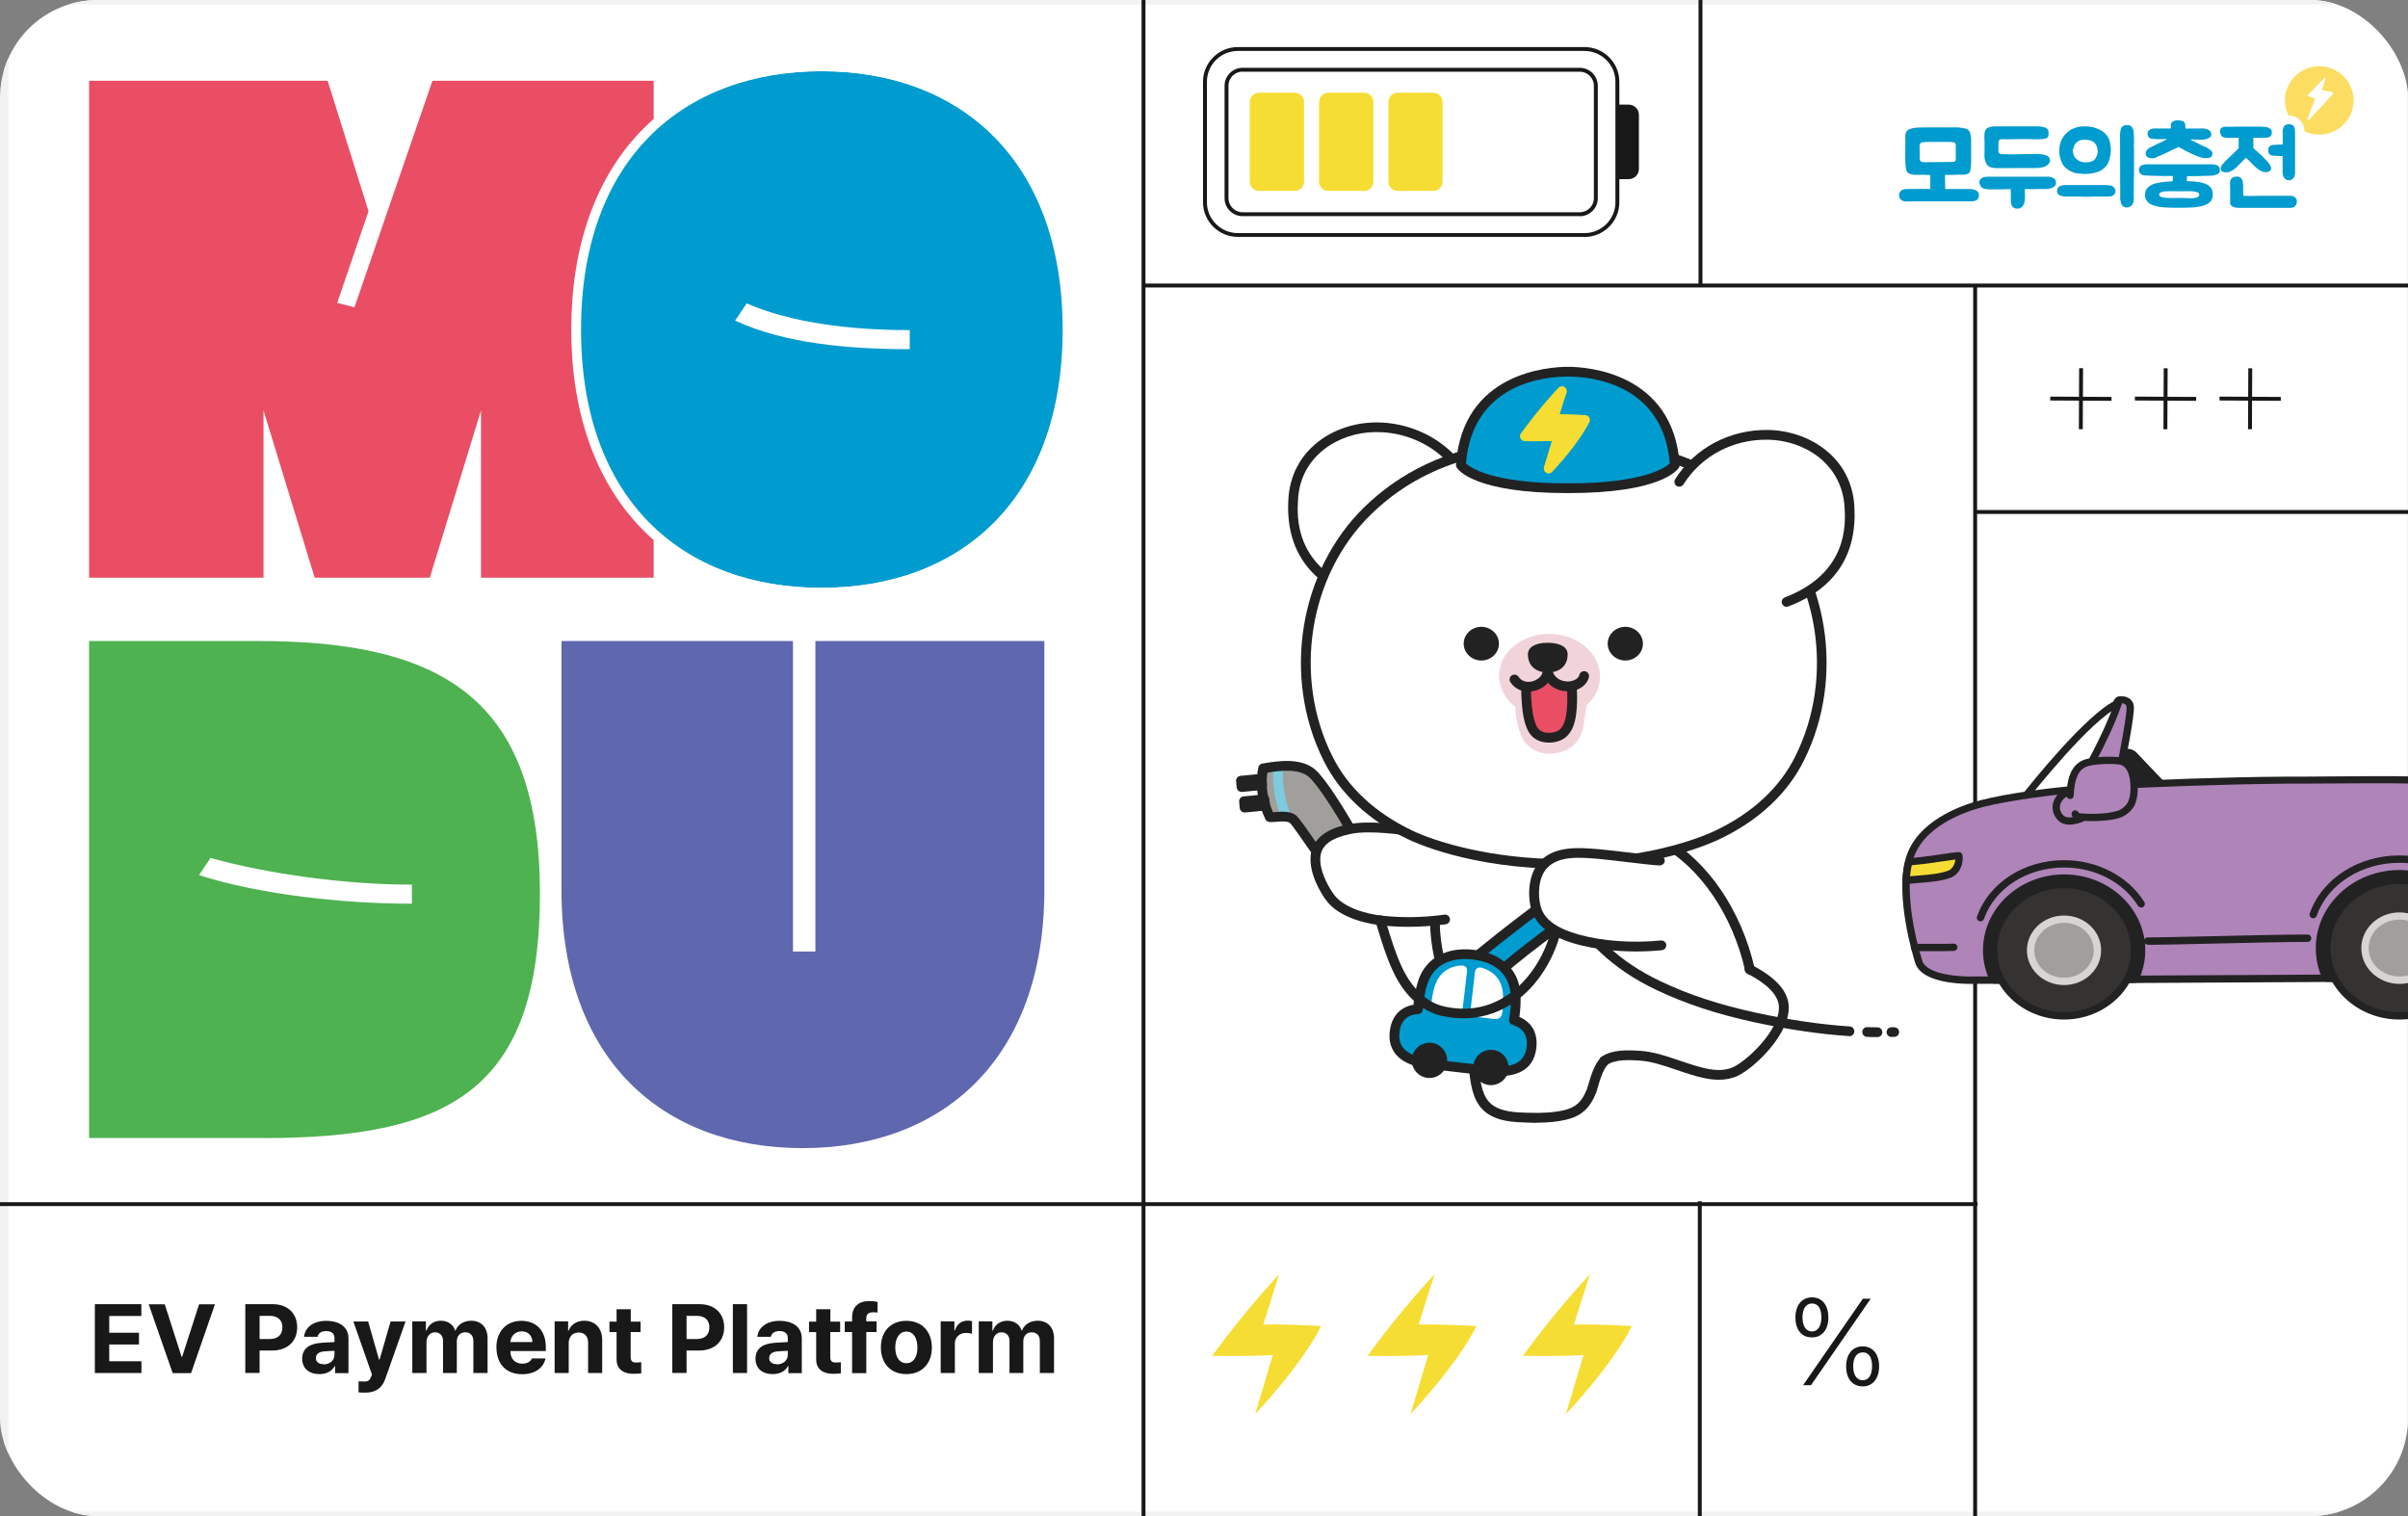 <svg width="270" height="170" viewBox="0 0 270 170" fill="none" xmlns="http://www.w3.org/2000/svg">
    <rect x="0" y="0" width="270" height="170" fill="#808080" stroke="none"/>
    <g clip-path="url(#clip0_5349_86423)">
        <path d="M270.422 164.054C270.426 164.054 270.428 164.056 270.428 164.059C270.425 167.345 267.729 170 264.417 170H6.439C3.114 170 0.428 167.32 0.428 164.042V5.958C0.428 2.669 3.126 0 6.439 0H264.406C267.719 0.011 270.417 2.68 270.417 5.958V164.048C270.417 164.051 270.419 164.054 270.422 164.054Z" fill="white" stroke="#F2F2F2" stroke-miterlimit="10"/>
        <path d="M41.323 23.68L37.811 33.958L39.743 34.46L48.49 9.055H73.295V64.781H53.934V46.016L48.194 64.781H35.286L29.546 46.016V64.781H9.988V9.055H36.735L41.323 23.68Z" fill="#E94E64"/>
        <path d="M65.009 36.95C65.009 17.902 76.478 7.984 92.041 7.984C107.605 7.984 119.151 17.902 119.151 36.95C119.151 55.999 107.682 65.916 92.041 65.916C76.401 65.916 65.009 56.065 65.009 36.95ZM83.722 34.023L82.427 35.946C87.882 38.512 95.192 39.157 102.007 39.157V37.016C95.192 37.016 88.672 36.164 83.722 34.023Z" fill="#009BCF"/>
        <path d="M92.184 7.984C107.813 7.984 119.294 17.901 119.294 36.95C119.294 55.998 107.824 65.916 92.184 65.916C76.544 65.916 65.151 56.064 65.151 36.95C65.151 17.836 76.621 7.984 92.184 7.984ZM92.184 6.892C74.832 6.892 64.054 18.415 64.054 36.95C64.054 55.485 74.832 67.008 92.184 67.008C109.537 67.008 120.391 55.485 120.391 36.95C120.391 18.415 109.58 6.892 92.184 6.892Z" fill="white"/>
        <path d="M29.491 127.605H9.988V71.879H28.987C49.851 71.879 60.541 78.585 60.541 100.211C60.541 122.187 50.499 127.616 29.491 127.616V127.605ZM23.608 96.203L22.313 98.125C29.195 100.343 38.667 101.336 46.185 101.336V99.196C38.656 99.196 29.985 97.983 23.598 96.203H23.608Z" fill="#4EB250"/>
        <path d="M62.956 99.775V71.879H88.913V106.699H91.427V71.879H117.099V99.775C117.099 118.823 105.629 128.741 89.989 128.741C74.349 128.741 62.956 118.889 62.956 99.775Z" fill="#5F67AE"/>
        <path d="M10.635 146.239H15.849V147.561H12.249V149.44H15.585V150.761H12.249V152.64H15.86V153.961H10.635V146.239Z" fill="#181818"/>
        <path d="M20.349 152.137H20.426L22.324 146.25H24.102L21.424 153.972H19.361L16.672 146.25H18.472L20.36 152.137H20.349Z" fill="#181818"/>
        <path d="M27.505 146.238H30.545C32.312 146.238 33.322 147.32 33.322 148.838C33.322 150.356 32.29 151.437 30.501 151.437H29.107V153.95H27.505V146.228V146.238ZM30.249 150.149C31.204 150.149 31.665 149.613 31.665 148.838C31.665 148.073 31.204 147.549 30.249 147.549H29.107V150.149H30.249Z" fill="#181818"/>
        <path d="M36.055 150.565C36.472 150.543 37.251 150.499 37.504 150.488V150.019C37.504 149.538 37.163 149.254 36.571 149.254C36.033 149.254 35.693 149.495 35.605 149.899H34.09C34.189 148.894 35.067 148.107 36.604 148.107C37.877 148.107 39.073 148.675 39.073 150.073V153.973H37.569V153.175H37.526C37.24 153.711 36.68 154.082 35.824 154.082C34.705 154.082 33.893 153.503 33.882 152.356C33.882 151.067 34.924 150.641 36.044 150.576L36.055 150.565ZM36.285 152.99C37.01 152.99 37.515 152.52 37.504 151.897V151.471C37.262 151.471 36.582 151.515 36.318 151.537C35.769 151.581 35.418 151.843 35.418 152.291C35.418 152.738 35.78 152.968 36.285 152.968V152.99Z" fill="#181818"/>
        <path d="M40.204 156.113V154.89C40.412 154.901 40.654 154.912 40.851 154.912C41.17 154.912 41.422 154.879 41.609 154.377L41.707 154.136L39.622 148.184H41.279L42.498 152.454H42.563L43.793 148.184H45.472L43.2 154.617C42.871 155.545 42.234 156.146 41.005 156.157C40.698 156.157 40.401 156.157 40.204 156.124V156.113Z" fill="#181818"/>
        <path d="M46.24 148.172H47.755V149.188H47.821C48.062 148.511 48.655 148.096 49.434 148.096C50.213 148.096 50.828 148.522 51.026 149.188H51.08C51.322 148.533 51.991 148.096 52.837 148.096C53.912 148.096 54.669 148.806 54.669 150.073V153.961H53.078V150.378C53.078 149.712 52.683 149.395 52.167 149.395C51.574 149.395 51.223 149.811 51.223 150.422V153.961H49.675V150.335C49.675 149.767 49.313 149.395 48.776 149.395C48.238 149.395 47.821 149.832 47.821 150.488V153.961H46.229V148.172H46.24Z" fill="#181818"/>
        <path d="M55.657 151.1C55.657 149.309 56.766 148.107 58.467 148.107C59.993 148.107 61.2 149.069 61.2 151.046V151.493H57.227C57.227 152.367 57.743 152.902 58.566 152.913C59.104 152.913 59.488 152.673 59.652 152.323H61.167C60.937 153.394 59.982 154.093 58.544 154.093C56.755 154.093 55.668 152.946 55.668 151.111L55.657 151.1ZM59.696 150.488C59.696 149.789 59.202 149.276 58.5 149.287C57.776 149.287 57.26 149.822 57.227 150.488H59.707H59.696Z" fill="#181818"/>
        <path d="M63.779 153.961H62.188V148.172H63.702V149.188H63.768C64.032 148.522 64.657 148.096 65.513 148.096C66.732 148.096 67.522 148.926 67.522 150.269V153.961H65.942V150.553C65.942 149.843 65.546 149.417 64.888 149.417C64.229 149.417 63.768 149.865 63.768 150.619V153.972L63.779 153.961Z" fill="#181818"/>
        <path d="M71.813 149.362H70.716V152.191C70.716 152.65 70.946 152.77 71.264 152.781C71.429 152.781 71.704 152.77 71.901 152.748V153.994C71.725 154.015 71.451 154.048 71.056 154.048C69.915 154.048 69.124 153.546 69.135 152.421V149.373H68.334V148.194H69.135V146.807H70.727V148.194H71.824V149.373L71.813 149.362Z" fill="#181818"/>
        <path d="M75.38 146.238H78.421C80.188 146.238 81.198 147.32 81.198 148.838C81.198 150.356 80.166 151.437 78.377 151.437H76.983V153.95H75.38V146.228V146.238ZM78.124 150.149C79.079 150.149 79.54 149.613 79.54 148.838C79.54 148.073 79.079 147.549 78.124 147.549H76.983V150.149H78.124Z" fill="#181818"/>
        <path d="M83.766 153.961H82.174V146.239H83.766V153.961Z" fill="#181818"/>
        <path d="M86.883 150.565C87.3 150.543 88.079 150.499 88.332 150.488V150.019C88.332 149.538 87.992 149.254 87.399 149.254C86.861 149.254 86.521 149.495 86.433 149.899H84.918C85.017 148.894 85.895 148.107 87.432 148.107C88.705 148.107 89.901 148.675 89.901 150.073V153.973H88.398V153.175H88.354C88.068 153.711 87.508 154.082 86.652 154.082C85.533 154.082 84.721 153.503 84.71 152.356C84.71 151.067 85.752 150.641 86.872 150.576L86.883 150.565ZM87.113 152.99C87.838 152.99 88.343 152.52 88.332 151.897V151.471C88.09 151.471 87.41 151.515 87.146 151.537C86.598 151.581 86.246 151.843 86.246 152.291C86.246 152.738 86.609 152.968 87.113 152.968V152.99Z" fill="#181818"/>
        <path d="M94.193 149.362H93.095V152.191C93.095 152.65 93.326 152.77 93.644 152.781C93.808 152.781 94.083 152.77 94.28 152.748V153.994C94.105 154.015 93.819 154.048 93.435 154.048C92.294 154.048 91.504 153.546 91.514 152.421V149.373H90.713V148.194H91.514V146.807H93.106V148.194H94.204V149.373L94.193 149.362Z" fill="#181818"/>
        <path d="M98.287 149.363H97.134V153.972H95.543V149.363H94.719V148.183H95.543V147.746C95.543 146.523 96.278 145.89 97.452 145.89C97.815 145.89 98.122 145.922 98.396 145.988V147.178C98.166 147.157 98.001 147.157 97.913 147.146C97.409 147.146 97.134 147.342 97.134 147.823V148.172H98.287V149.352V149.363Z" fill="#181818"/>
        <path d="M98.77 151.089C98.77 149.298 99.867 148.107 101.623 148.107C103.379 148.107 104.477 149.309 104.488 151.089C104.488 152.88 103.39 154.082 101.623 154.082C99.867 154.082 98.77 152.88 98.77 151.089ZM101.634 152.859C102.446 152.859 102.874 152.105 102.863 151.089C102.863 150.073 102.435 149.309 101.634 149.309C100.833 149.309 100.383 150.073 100.383 151.089C100.383 152.105 100.811 152.859 101.634 152.859Z" fill="#181818"/>
        <path d="M105.476 148.172H107.012V149.177H107.078C107.287 148.467 107.824 148.085 108.483 148.085C108.648 148.085 108.845 148.107 108.988 148.14V149.549C108.834 149.505 108.527 149.461 108.307 149.461C107.594 149.461 107.056 149.953 107.067 150.663V153.961H105.476V148.172Z" fill="#181818"/>
        <path d="M109.756 148.172H111.271V149.188H111.337C111.578 148.511 112.171 148.096 112.95 148.096C113.729 148.096 114.344 148.522 114.542 149.188H114.596C114.838 148.533 115.507 148.096 116.352 148.096C117.428 148.096 118.185 148.806 118.185 150.073V153.961H116.594V150.378C116.594 149.712 116.199 149.395 115.683 149.395C115.09 149.395 114.739 149.811 114.739 150.422V153.961H113.192V150.335C113.192 149.767 112.829 149.395 112.292 149.395C111.754 149.395 111.337 149.832 111.337 150.488V153.961H109.745V148.172H109.756Z" fill="#181818"/>
        <path d="M201.315 147.714C201.315 146.381 202.017 145.486 203.17 145.475C204.333 145.475 205.002 146.381 205.013 147.714C205.013 149.079 204.311 149.975 203.17 149.964C201.995 149.975 201.304 149.079 201.315 147.714ZM203.17 149.297C203.839 149.297 204.223 148.686 204.223 147.714C204.223 146.742 203.861 146.152 203.17 146.163C202.5 146.163 202.105 146.763 202.105 147.714C202.105 148.686 202.489 149.297 203.17 149.297ZM208.877 145.628H209.755L203.06 155.327H202.171L208.877 145.628ZM208.855 150.969C210.007 150.969 210.699 151.864 210.699 153.208C210.699 154.551 209.996 155.469 208.855 155.458C207.691 155.458 206.989 154.562 207 153.208C207 151.864 207.713 150.969 208.855 150.969ZM208.855 154.77C209.524 154.77 209.909 154.169 209.909 153.197C209.909 152.225 209.546 151.624 208.855 151.646C208.185 151.646 207.79 152.246 207.79 153.197C207.79 154.147 208.174 154.77 208.855 154.77Z" fill="#181818"/>
        <path d="M128.437 -7.646H127.998V174.67H128.437V-7.646Z" fill="#181818"/>
        <path d="M221.685 32.013H221.246V174.68H221.685V32.013Z" fill="#181818"/>
        <path d="M272.184 57.19H221.466V57.626H272.184V57.19Z" fill="#181818"/>
        <path d="M190.888 -7.646H190.449V32.014H190.888V-7.646Z" fill="#181818"/>
        <path d="M190.811 134.694H190.372V174.353H190.811V134.694Z" fill="#181818"/>
        <path d="M158.148 158.571C158.148 158.571 163.273 153.219 165.556 148.697C165.556 148.697 161.221 148.435 159.069 148.533C159.069 148.533 160.628 143.465 160.88 142.864C160.88 142.864 157.138 146.785 153.34 152.028C153.34 152.028 157.16 152.115 160.134 151.941L158.158 158.56L158.148 158.571Z" fill="#F5DD33"/>
        <path d="M175.566 158.571C175.566 158.571 180.692 153.219 182.974 148.697C182.974 148.697 178.639 148.435 176.488 148.533C176.488 148.533 178.046 143.465 178.299 142.864C178.299 142.864 174.556 146.785 170.759 152.028C170.759 152.028 174.578 152.115 177.553 151.941L175.577 158.56L175.566 158.571Z" fill="#F5DD33"/>
        <path d="M140.729 158.571C140.729 158.571 145.855 153.219 148.138 148.697C148.138 148.697 143.802 148.435 141.651 148.533C141.651 148.533 143.21 143.465 143.462 142.864C143.462 142.864 139.719 146.785 135.922 152.028C135.922 152.028 139.741 152.115 142.716 151.941L140.74 158.56L140.729 158.571Z" fill="#F5DD33"/>
        <path d="M221.74 134.804H-6.585V135.241H221.74V134.804Z" fill="#181818"/>
        <path d="M272.184 31.795H128.217V32.232H272.184V31.795Z" fill="#181818"/>
        <path fill-rule="evenodd" clip-rule="evenodd" d="M260.056 7.427C257.927 7.427 256.204 9.142 256.204 11.261C256.204 11.872 256.346 12.44 256.599 12.954C257.477 12.91 258.256 13.543 258.355 14.428L258.388 14.723C258.893 14.963 259.452 15.094 260.045 15.094C262.174 15.094 263.898 13.379 263.898 11.261C263.898 9.142 262.174 7.427 260.045 7.427H260.056ZM261.604 10.518L258.893 13.445C258.816 13.521 258.695 13.445 258.728 13.347L259.551 11.151C259.551 11.151 259.551 11.042 259.485 11.02L258.827 10.802C258.761 10.78 258.739 10.693 258.783 10.638L260.594 8.77C260.671 8.694 260.791 8.77 260.759 8.869L260.374 9.994C260.352 10.048 260.385 10.114 260.451 10.125L261.549 10.343C261.626 10.354 261.648 10.452 261.604 10.507V10.518Z" fill="#FCDD61"/>
        <path d="M220.895 21.2C220.895 21.2 220.939 21.211 220.961 21.211C220.983 21.211 221.005 21.2 221.027 21.2C221.159 21.211 221.279 21.244 221.389 21.276C221.51 21.309 221.62 21.364 221.729 21.462C221.839 21.571 221.894 21.702 221.894 21.866C221.894 21.954 221.883 22.041 221.85 22.139C221.828 22.227 221.795 22.303 221.74 22.358C221.674 22.423 221.598 22.467 221.51 22.5C221.422 22.532 221.323 22.554 221.246 22.565C221.159 22.565 221.082 22.576 221.016 22.576H214.409C214.409 22.576 214.332 22.576 214.288 22.587H214.167C214.002 22.587 213.827 22.587 213.64 22.587C213.454 22.576 213.3 22.511 213.168 22.401C213.004 22.259 212.927 22.085 212.927 21.899C212.927 21.779 212.96 21.659 213.037 21.539C213.102 21.419 213.201 21.331 213.311 21.287C213.465 21.222 213.629 21.2 213.783 21.2C213.937 21.2 214.123 21.2 214.299 21.189H214.354C215.023 21.178 215.726 21.178 216.439 21.189V19.627H216.154L215.879 19.605C215.682 19.594 215.462 19.594 215.232 19.605C215.001 19.605 214.782 19.605 214.595 19.594C214.398 19.584 214.211 19.529 214.035 19.452C213.871 19.365 213.772 19.212 213.728 19.005C213.684 18.797 213.662 18.59 213.651 18.393C213.651 18.196 213.64 18 213.629 17.814V17.235C213.629 17.039 213.64 16.831 213.64 16.613V15.804C213.64 15.706 213.64 15.597 213.629 15.466C213.629 15.346 213.629 15.215 213.651 15.094C213.673 14.974 213.706 14.854 213.761 14.756C213.816 14.658 213.893 14.581 214.002 14.527C214.123 14.472 214.255 14.428 214.398 14.395C214.54 14.352 214.694 14.33 214.837 14.319C214.99 14.308 215.144 14.297 215.287 14.297C215.44 14.297 215.583 14.286 215.715 14.286H219.457C219.457 14.286 219.512 14.286 219.6 14.297C219.688 14.297 219.798 14.308 219.929 14.33C220.05 14.341 220.182 14.374 220.302 14.395C220.434 14.417 220.544 14.45 220.621 14.505C220.709 14.559 220.785 14.647 220.84 14.767C220.895 14.887 220.928 15.007 220.961 15.127C220.994 15.247 221.005 15.367 221.005 15.466C221.005 15.553 221.016 15.608 221.016 15.619V17.847C221.016 18.022 221.016 18.196 221.005 18.382C221.005 18.557 220.994 18.732 220.961 18.917C220.95 19.026 220.917 19.136 220.884 19.245C220.84 19.354 220.774 19.431 220.665 19.485C220.533 19.551 220.357 19.584 220.149 19.594C219.94 19.594 219.765 19.594 219.622 19.584C219.457 19.584 219.293 19.584 219.139 19.605C218.974 19.605 218.81 19.616 218.656 19.616H218.085L218.107 21.2H218.678C218.843 21.2 218.996 21.189 219.139 21.189H219.6C219.754 21.189 219.929 21.189 220.138 21.2C220.281 21.2 220.412 21.2 220.544 21.2C220.676 21.189 220.807 21.189 220.928 21.2H220.895ZM218.722 18.164C218.788 18.153 218.865 18.142 218.93 18.153C218.996 18.153 219.073 18.153 219.15 18.12C219.194 18.098 219.227 18.065 219.26 18.032C219.282 17.989 219.293 17.945 219.293 17.89C219.293 17.836 219.293 17.781 219.293 17.727V16.296C219.293 16.209 219.271 16.132 219.238 16.077C219.205 16.023 219.139 15.99 219.04 15.957C218.941 15.935 218.788 15.914 218.601 15.914H216.231C216.231 15.914 216.11 15.914 216.022 15.925C215.945 15.925 215.868 15.925 215.78 15.935C215.693 15.935 215.627 15.946 215.561 15.957C215.462 15.968 215.374 16.012 215.32 16.088C215.254 16.154 215.232 16.241 215.232 16.34L215.254 17.89C215.265 17.978 215.309 18.054 215.374 18.098C215.44 18.142 215.517 18.164 215.605 18.174C215.693 18.186 215.781 18.196 215.857 18.196C215.945 18.196 216.033 18.186 216.099 18.186L218.733 18.164H218.722ZM229.533 17.465C229.621 17.508 229.687 17.563 229.741 17.639C229.796 17.716 229.829 17.792 229.851 17.88C229.895 18.054 229.851 18.207 229.731 18.338C229.621 18.48 229.489 18.579 229.335 18.655C229.182 18.721 229.017 18.764 228.83 18.797C228.655 18.83 228.479 18.841 228.293 18.841H225.867C225.516 18.841 225.198 18.841 224.89 18.852H223.924C223.804 18.852 223.694 18.852 223.573 18.83C223.452 18.808 223.343 18.786 223.233 18.764C223.123 18.721 223.024 18.677 222.926 18.601C222.838 18.535 222.772 18.448 222.717 18.338C222.574 18.065 222.509 17.792 222.509 17.497C222.509 17.192 222.52 16.897 222.52 16.591V15.804C222.52 15.804 222.52 15.717 222.509 15.619C222.509 15.52 222.498 15.4 222.498 15.269C222.498 15.138 222.52 15.007 222.53 14.865C222.552 14.723 222.596 14.614 222.662 14.515C222.706 14.439 222.783 14.374 222.882 14.33C222.991 14.286 223.09 14.253 223.2 14.221C223.31 14.199 223.409 14.177 223.485 14.177C223.573 14.177 223.628 14.166 223.65 14.166H228.413C228.413 14.166 228.479 14.166 228.6 14.177C228.721 14.177 228.852 14.188 228.995 14.221C229.138 14.242 229.28 14.286 229.412 14.352C229.544 14.417 229.632 14.505 229.665 14.625C229.676 14.668 229.687 14.734 229.687 14.8C229.687 14.865 229.698 14.931 229.698 14.996C229.698 15.062 229.698 15.127 229.676 15.193C229.676 15.258 229.654 15.302 229.643 15.335C229.61 15.4 229.555 15.444 229.478 15.488C229.401 15.52 229.324 15.542 229.259 15.553C229.193 15.564 229.105 15.586 228.995 15.597C228.885 15.608 228.754 15.619 228.6 15.619H228.238C227.931 15.608 227.645 15.597 227.382 15.597C227.129 15.597 226.866 15.597 226.613 15.597C226.361 15.597 226.087 15.597 225.812 15.608C225.538 15.608 225.22 15.608 224.868 15.619C224.802 15.619 224.737 15.619 224.66 15.608C224.583 15.608 224.506 15.608 224.429 15.608C224.352 15.608 224.287 15.63 224.232 15.652C224.177 15.673 224.144 15.717 224.122 15.783C224.078 15.914 224.067 16.034 224.078 16.154C224.078 16.274 224.078 16.405 224.078 16.547C224.078 16.602 224.078 16.656 224.067 16.722V16.919C224.067 16.984 224.089 17.039 224.111 17.093C224.133 17.148 224.177 17.192 224.232 17.235C224.287 17.279 224.363 17.29 224.462 17.29H224.726C225 17.301 225.263 17.312 225.516 17.312C225.768 17.312 226.043 17.312 226.317 17.29C226.723 17.29 227.096 17.279 227.437 17.279H228.556C228.929 17.279 229.248 17.344 229.522 17.465H229.533ZM222.97 21.222C222.794 21.222 222.618 21.189 222.454 21.156C222.3 21.113 222.168 21.014 222.07 20.851C221.982 20.719 221.938 20.577 221.938 20.436C221.938 20.282 222.004 20.151 222.113 20.042C222.179 19.977 222.256 19.933 222.344 19.9C222.432 19.867 222.531 19.846 222.607 19.835C222.695 19.824 222.761 19.813 222.827 19.813H229.281C229.401 19.813 229.533 19.813 229.676 19.813C229.818 19.813 229.961 19.846 230.082 19.889C230.202 19.933 230.312 19.999 230.4 20.097C230.488 20.184 230.532 20.315 230.532 20.49C230.532 20.687 230.466 20.829 230.334 20.927C230.202 21.014 230.049 21.091 229.862 21.134C229.687 21.178 229.5 21.2 229.302 21.2H228.37C228.216 21.2 228.062 21.211 227.92 21.211C227.777 21.211 227.623 21.2 227.47 21.2H227.03C227.03 21.419 227.041 21.648 227.052 21.899C227.052 22.139 227.052 22.347 227.02 22.522C227.009 22.664 226.965 22.806 226.899 22.937C226.844 23.079 226.756 23.188 226.624 23.275C226.504 23.352 226.372 23.395 226.218 23.395C226.065 23.395 225.922 23.374 225.801 23.308C225.702 23.242 225.626 23.155 225.571 23.046C225.527 22.926 225.494 22.817 225.483 22.707C225.472 22.62 225.461 22.532 225.461 22.434C225.461 22.336 225.472 22.238 225.472 22.161C225.472 22.019 225.461 21.877 225.461 21.713V21.211H225.176C224.956 21.211 224.759 21.211 224.583 21.222C224.407 21.222 224.243 21.222 224.078 21.233H222.98L222.97 21.222ZM231.761 18.95C231.454 18.732 231.234 18.426 231.102 18.022C231.026 17.825 230.971 17.628 230.938 17.443C230.916 17.257 230.905 17.071 230.905 16.875C230.905 16.678 230.916 16.492 230.949 16.318C230.993 16.143 231.037 15.968 231.102 15.793C231.179 15.63 231.256 15.477 231.344 15.346C231.432 15.204 231.541 15.073 231.673 14.963C231.794 14.832 231.926 14.723 232.057 14.625C232.2 14.537 232.354 14.45 232.529 14.395C232.683 14.319 232.848 14.264 233.034 14.232C233.221 14.188 233.418 14.177 233.616 14.177C233.759 14.155 233.89 14.155 234.022 14.177C234.088 14.177 234.154 14.177 234.22 14.188C234.296 14.188 234.362 14.21 234.428 14.221C234.461 14.232 234.494 14.242 234.516 14.242C234.56 14.242 234.593 14.242 234.637 14.264C234.68 14.264 234.713 14.264 234.746 14.286C234.79 14.286 234.812 14.308 234.834 14.319C234.922 14.341 234.999 14.374 235.065 14.395C235.141 14.417 235.218 14.45 235.295 14.483C235.427 14.548 235.559 14.614 235.69 14.69C235.734 14.712 235.789 14.745 235.844 14.8C235.91 14.843 235.965 14.898 236.02 14.952C236.162 15.094 236.272 15.236 236.36 15.378C236.404 15.455 236.448 15.531 236.481 15.619C236.524 15.706 236.546 15.793 236.557 15.892C236.579 15.979 236.601 16.067 236.612 16.154L236.656 16.405C236.667 16.492 236.678 16.58 236.689 16.656C236.689 16.744 236.689 16.831 236.678 16.929C236.678 16.973 236.678 17.028 236.667 17.093C236.667 17.148 236.656 17.202 236.656 17.246C236.645 17.312 236.634 17.366 236.623 17.432C236.623 17.497 236.601 17.552 236.579 17.596C236.535 17.901 236.437 18.174 236.294 18.426C236.206 18.557 236.107 18.677 236.009 18.775C235.91 18.874 235.789 18.972 235.657 19.059C235.559 19.125 235.46 19.179 235.35 19.223C235.251 19.267 235.141 19.299 235.032 19.332C234.933 19.365 234.823 19.387 234.713 19.409C234.615 19.42 234.505 19.442 234.395 19.463C234.351 19.474 234.318 19.485 234.274 19.485H234.066C234.066 19.485 234 19.485 233.956 19.507H233.638C233.638 19.507 233.572 19.507 233.528 19.485H233.374C233.374 19.485 233.287 19.485 233.232 19.463C233.166 19.463 233.111 19.463 233.056 19.452C233.012 19.452 232.957 19.442 232.902 19.442C232.694 19.409 232.496 19.354 232.299 19.256L231.991 19.103C231.904 19.048 231.805 18.983 231.728 18.906L231.761 18.95ZM239.257 16.241C239.268 16.394 239.279 16.558 239.279 16.711V19.594C239.279 19.747 239.279 19.9 239.257 20.042V21.364C239.246 21.484 239.235 21.615 239.246 21.735C239.246 21.855 239.257 21.965 239.257 22.074V22.292C239.257 22.358 239.257 22.423 239.235 22.489C239.235 22.609 239.213 22.707 239.159 22.795C239.148 22.838 239.126 22.871 239.115 22.904C239.104 22.926 239.082 22.959 239.071 22.991C239.038 23.013 239.005 23.046 238.983 23.068C238.95 23.101 238.906 23.122 238.84 23.144C238.774 23.199 238.687 23.232 238.599 23.253C238.511 23.275 238.412 23.264 238.313 23.253C238.182 23.221 238.083 23.177 238.028 23.101C237.962 23.057 237.907 22.98 237.852 22.86C237.831 22.806 237.809 22.751 237.798 22.707C237.787 22.664 237.776 22.609 237.776 22.554C237.765 22.511 237.754 22.478 237.743 22.434C237.743 22.391 237.732 22.369 237.732 22.347V22.216L237.71 15.357V15.051C237.71 14.952 237.732 14.843 237.754 14.712C237.776 14.505 237.841 14.33 237.962 14.199C238.072 14.122 238.16 14.068 238.215 14.046C238.27 14.035 238.324 14.024 238.368 14.024H238.544C238.61 14.024 238.665 14.024 238.731 14.046C238.796 14.057 238.851 14.09 238.917 14.122C239.016 14.199 239.093 14.297 239.137 14.406C239.18 14.494 239.202 14.581 239.224 14.658C239.246 14.745 239.257 14.832 239.257 14.909V15.182C239.257 15.269 239.257 15.367 239.279 15.444V16.198L239.257 16.241ZM236.7 20.818C236.799 20.851 236.887 20.894 236.963 20.949C237.04 21.025 237.095 21.102 237.139 21.178C237.183 21.255 237.205 21.342 237.205 21.429C237.205 21.561 237.161 21.681 237.073 21.779C236.996 21.877 236.909 21.943 236.821 21.976C236.777 21.986 236.744 21.997 236.7 22.008C236.656 22.019 236.623 22.019 236.579 22.019C236.535 22.03 236.491 22.041 236.448 22.041H234.823C234.691 22.041 234.549 22.041 234.406 22.063H233.594C233.451 22.052 233.33 22.041 233.221 22.041H231.673C231.596 22.041 231.52 22.041 231.454 22.03C231.388 22.03 231.311 22.008 231.234 21.997C231.19 21.986 231.157 21.976 231.113 21.965C231.081 21.954 231.048 21.932 231.004 21.921C230.938 21.899 230.872 21.866 230.806 21.812C230.762 21.757 230.718 21.702 230.685 21.637C230.663 21.571 230.652 21.484 230.652 21.386C230.652 21.244 230.707 21.113 230.806 20.992C230.85 20.927 230.927 20.872 231.026 20.851C231.07 20.84 231.113 20.829 231.168 20.818C231.212 20.807 231.256 20.785 231.3 20.774C231.355 20.763 231.399 20.752 231.432 20.752H236.14C236.206 20.752 236.272 20.752 236.338 20.774C236.404 20.774 236.459 20.774 236.513 20.785C236.568 20.785 236.623 20.807 236.689 20.818H236.7ZM232.441 16.667C232.42 16.809 232.42 16.973 232.441 17.126C232.485 17.312 232.529 17.465 232.595 17.574C232.749 17.814 232.979 17.989 233.276 18.109C233.385 18.153 233.495 18.174 233.605 18.186C233.726 18.196 233.835 18.207 233.945 18.207C234.011 18.196 234.066 18.186 234.121 18.186C234.176 18.186 234.23 18.186 234.296 18.164C234.351 18.164 234.406 18.153 234.45 18.131L234.615 18.065C234.757 18 234.889 17.88 234.988 17.716C235.043 17.628 235.076 17.552 235.109 17.476C235.131 17.399 235.152 17.323 235.174 17.235C235.207 17.104 235.218 16.984 235.196 16.864C235.196 16.744 235.163 16.624 235.131 16.492C235.12 16.438 235.087 16.383 235.065 16.34C235.043 16.285 235.021 16.241 234.999 16.198C234.977 16.176 234.955 16.154 234.944 16.132C234.933 16.099 234.9 16.077 234.878 16.067C234.856 16.012 234.812 15.957 234.735 15.914C234.67 15.87 234.615 15.848 234.549 15.826C234.516 15.804 234.483 15.783 234.439 15.772C234.406 15.761 234.373 15.739 234.329 15.728C234.132 15.684 233.923 15.662 233.715 15.662C233.616 15.662 233.517 15.662 233.429 15.684C233.341 15.695 233.243 15.728 233.166 15.761C233.078 15.804 233.001 15.848 232.924 15.903C232.848 15.946 232.782 16.012 232.716 16.099C232.65 16.176 232.606 16.263 232.562 16.361C232.529 16.449 232.496 16.558 232.474 16.678L232.441 16.667ZM240.52 21.823C240.52 21.539 240.596 21.298 240.75 21.113C240.915 20.916 241.134 20.774 241.398 20.665C241.672 20.556 242.001 20.479 242.385 20.436C242.77 20.381 243.176 20.348 243.615 20.326C243.615 20.228 243.615 20.13 243.626 20.053C243.626 19.966 243.637 19.857 243.637 19.736H242.934C242.66 19.736 242.363 19.726 242.067 19.726C241.76 19.726 241.474 19.715 241.2 19.704C240.926 19.704 240.695 19.682 240.541 19.671C240.421 19.66 240.322 19.638 240.234 19.627C240.168 19.605 240.081 19.551 239.982 19.452C239.883 19.365 239.828 19.223 239.828 19.048C239.828 18.884 239.883 18.753 239.982 18.655C240.037 18.59 240.113 18.546 240.201 18.513C240.289 18.48 240.388 18.459 240.465 18.448C240.552 18.437 240.618 18.426 240.684 18.426H247.796C247.917 18.426 248.027 18.426 248.137 18.437C248.246 18.437 248.345 18.459 248.455 18.48C248.565 18.502 248.663 18.557 248.74 18.633C248.828 18.699 248.872 18.764 248.883 18.841C248.894 18.917 248.905 19.005 248.905 19.092C248.905 19.332 248.784 19.496 248.532 19.573C248.378 19.638 248.202 19.671 248.016 19.693C247.84 19.693 247.665 19.704 247.5 19.715C247.116 19.726 246.732 19.736 246.37 19.747C246.007 19.747 245.623 19.758 245.228 19.758C245.228 19.867 245.217 19.966 245.206 20.042C245.206 20.119 245.206 20.217 245.195 20.315C245.612 20.315 245.996 20.348 246.359 20.392C246.71 20.436 247.017 20.501 247.28 20.61C247.544 20.709 247.752 20.861 247.895 21.047C248.038 21.244 248.115 21.495 248.115 21.801C248.115 22.161 248.016 22.445 247.807 22.642C247.61 22.838 247.335 22.991 246.984 23.079C246.644 23.177 246.238 23.242 245.777 23.264C245.316 23.286 244.833 23.297 244.306 23.297C243.779 23.297 243.285 23.286 242.813 23.264C242.352 23.242 241.957 23.177 241.617 23.079C241.277 22.991 241.002 22.838 240.805 22.642C240.607 22.445 240.498 22.161 240.498 21.801L240.52 21.823ZM247.105 16.383C247.248 16.449 247.39 16.525 247.533 16.613C247.676 16.7 247.807 16.798 247.928 16.897C247.994 16.951 248.038 17.017 248.06 17.104C248.082 17.192 248.082 17.279 248.06 17.355C248.049 17.432 248.005 17.508 247.939 17.574C247.884 17.639 247.807 17.672 247.72 17.694C247.467 17.749 247.215 17.749 246.94 17.694C246.677 17.628 246.435 17.552 246.205 17.454C245.996 17.366 245.799 17.268 245.623 17.192C245.448 17.104 245.272 17.017 245.085 16.919C245.03 16.886 244.954 16.853 244.866 16.798L244.613 16.656C244.515 16.602 244.405 16.547 244.284 16.492C244.152 16.558 244.021 16.613 243.9 16.667L243.571 16.809C243.472 16.853 243.384 16.897 243.329 16.929C243.132 17.039 242.945 17.126 242.77 17.202C242.594 17.268 242.418 17.355 242.21 17.443C242.056 17.508 241.891 17.574 241.738 17.661C241.584 17.738 241.42 17.77 241.233 17.749C241.09 17.749 240.959 17.705 240.827 17.639C240.695 17.574 240.618 17.465 240.585 17.312C240.585 17.235 240.585 17.148 240.607 17.049C240.64 16.94 240.684 16.853 240.761 16.776C240.838 16.7 240.937 16.634 241.035 16.569L241.837 16.176C241.968 16.11 242.089 16.045 242.188 16.001C242.287 15.957 242.407 15.903 242.55 15.837C242.616 15.793 242.682 15.761 242.759 15.717C242.835 15.673 242.912 15.64 243 15.597H242.265C242.144 15.597 242.034 15.597 241.935 15.608C241.848 15.608 241.749 15.608 241.628 15.586C241.54 15.575 241.452 15.564 241.354 15.564C241.255 15.564 241.156 15.542 241.079 15.509C240.991 15.466 240.926 15.389 240.871 15.291C240.827 15.215 240.794 15.127 240.794 15.04C240.794 14.941 240.794 14.843 240.838 14.767C240.904 14.647 241.002 14.548 241.145 14.494C241.288 14.428 241.431 14.406 241.573 14.406H241.837C241.957 14.406 242.045 14.417 242.1 14.417C242.166 14.417 242.254 14.406 242.374 14.406H243.406V14.057C243.406 13.827 243.505 13.664 243.713 13.587C243.911 13.5 244.13 13.467 244.361 13.5C244.57 13.522 244.734 13.565 244.833 13.642C244.954 13.707 245.009 13.816 245.02 13.969C245.02 14.024 245.03 14.09 245.03 14.177C245.03 14.253 245.041 14.33 245.041 14.417H246.391C246.512 14.417 246.655 14.417 246.82 14.406C246.984 14.406 247.138 14.406 247.28 14.439C247.434 14.461 247.566 14.515 247.687 14.592C247.807 14.668 247.895 14.789 247.928 14.952C247.972 15.138 247.939 15.28 247.818 15.378C247.709 15.477 247.566 15.553 247.39 15.597C247.215 15.64 247.039 15.662 246.841 15.662C246.644 15.662 246.49 15.662 246.37 15.652C246.249 15.652 246.117 15.64 245.974 15.64H245.59L245.656 15.684C245.656 15.684 245.711 15.706 245.733 15.717C245.81 15.761 245.887 15.793 245.952 15.837C246.029 15.87 246.106 15.903 246.183 15.946C246.326 16.012 246.468 16.088 246.611 16.165L247.05 16.394L247.105 16.383ZM246.589 21.823C246.589 21.702 246.523 21.615 246.381 21.561C246.249 21.506 246.073 21.473 245.843 21.451C245.623 21.44 245.382 21.429 245.107 21.44C244.833 21.44 244.57 21.451 244.306 21.451C244.043 21.451 243.779 21.451 243.516 21.44C243.252 21.44 243.011 21.44 242.802 21.451C242.594 21.462 242.418 21.506 242.287 21.561C242.166 21.615 242.1 21.702 242.1 21.823C242.1 21.932 242.166 22.008 242.287 22.063C242.418 22.117 242.594 22.15 242.802 22.183C243.011 22.194 243.252 22.205 243.516 22.205C243.779 22.205 244.043 22.194 244.306 22.194C244.57 22.194 244.833 22.194 245.107 22.216C245.382 22.227 245.623 22.238 245.843 22.227C246.062 22.216 246.249 22.172 246.381 22.117C246.523 22.063 246.589 21.965 246.589 21.812V21.823ZM252.659 15.422V16.394C252.659 16.514 252.659 16.591 252.659 16.602C252.702 16.645 252.768 16.711 252.867 16.798C252.966 16.886 253.054 16.951 253.12 17.017C253.196 17.082 253.273 17.148 253.35 17.224C253.438 17.29 253.526 17.366 253.602 17.454C253.657 17.508 253.712 17.563 253.756 17.617L253.888 17.749C254.031 17.89 254.184 18.054 254.327 18.218C254.47 18.393 254.579 18.557 254.634 18.742C254.656 18.808 254.656 18.884 254.645 18.972C254.634 19.059 254.579 19.125 254.491 19.19C254.36 19.267 254.217 19.311 254.074 19.311C253.899 19.311 253.745 19.278 253.591 19.201C253.438 19.136 253.317 19.059 253.218 18.994C253.076 18.884 252.933 18.775 252.812 18.655L252.439 18.284L252.154 18C252.044 17.88 251.934 17.781 251.824 17.694L251.506 18.011L251.341 18.174C251.341 18.174 251.232 18.273 251.188 18.327C251.089 18.437 250.979 18.546 250.87 18.666C250.76 18.775 250.639 18.874 250.496 18.983C250.178 19.212 249.882 19.332 249.596 19.332H249.487C249.487 19.332 249.432 19.332 249.399 19.311C249.223 19.267 249.113 19.201 249.059 19.103C249.004 19.015 248.982 18.917 249.004 18.819C249.026 18.71 249.059 18.611 249.113 18.535C249.179 18.448 249.245 18.371 249.322 18.295L249.552 18.044C249.618 17.967 249.728 17.858 249.882 17.716C250.035 17.574 250.189 17.421 250.343 17.279C250.496 17.126 250.639 16.984 250.771 16.864C250.902 16.744 250.979 16.667 251.012 16.634V15.455H250.266C250.178 15.455 250.068 15.455 249.937 15.466C249.816 15.466 249.684 15.466 249.563 15.444C249.443 15.433 249.344 15.4 249.234 15.357C249.135 15.302 249.059 15.215 249.015 15.105C248.971 15.018 248.949 14.92 248.938 14.821C248.938 14.712 248.938 14.614 248.96 14.515C248.993 14.406 249.059 14.33 249.168 14.297C249.278 14.253 249.377 14.221 249.487 14.21H250.42C250.54 14.21 250.606 14.21 250.628 14.199H253.35C253.657 14.199 253.921 14.221 254.129 14.253C254.349 14.297 254.524 14.384 254.656 14.537C254.7 14.581 254.722 14.647 254.722 14.723C254.733 14.8 254.733 14.876 254.722 14.963C254.722 15.04 254.689 15.116 254.656 15.182C254.623 15.247 254.579 15.302 254.513 15.335C254.448 15.357 254.382 15.389 254.294 15.411C254.206 15.433 254.14 15.455 254.074 15.455C253.965 15.455 253.855 15.466 253.734 15.466C253.624 15.466 253.515 15.455 253.405 15.455H252.637L252.659 15.422ZM256.994 21.965L257.06 21.986C257.06 21.986 257.17 22.03 257.235 22.063C257.301 22.096 257.356 22.139 257.411 22.205C257.466 22.259 257.499 22.325 257.521 22.401C257.565 22.696 257.51 22.926 257.367 23.079C257.279 23.188 257.17 23.253 257.06 23.275C256.95 23.297 256.895 23.308 256.884 23.308H251.067C250.749 23.308 250.496 23.253 250.321 23.155C250.145 23.068 250.057 22.926 250.057 22.751V21.145C250.057 21.145 250.057 21.036 250.046 20.971V20.523C250.046 20.457 250.057 20.392 250.057 20.348C250.068 20.184 250.145 20.053 250.288 19.955C250.431 19.857 250.584 19.802 250.76 19.802C250.804 19.802 250.848 19.802 250.902 19.813C250.968 19.813 251.012 19.813 251.056 19.835C251.155 19.867 251.243 19.922 251.298 19.999C251.363 20.064 251.407 20.151 251.44 20.239C251.473 20.326 251.495 20.436 251.495 20.545C251.495 20.643 251.506 20.741 251.517 20.818V21.932C251.517 21.932 251.605 21.954 251.704 21.965C251.813 21.965 252.011 21.976 252.296 21.976C252.549 21.976 252.768 21.976 252.955 21.965C253.152 21.965 253.251 21.954 253.262 21.954H256.994V21.965ZM255.424 17.486C255.205 17.476 254.996 17.465 254.821 17.454C254.645 17.443 254.502 17.355 254.404 17.202C254.36 17.126 254.338 17.028 254.338 16.919C254.338 16.809 254.338 16.7 254.36 16.613C254.382 16.525 254.426 16.46 254.491 16.405C254.557 16.34 254.667 16.296 254.821 16.252C254.854 16.252 254.92 16.241 255.029 16.241C255.139 16.241 255.249 16.23 255.381 16.219C255.512 16.219 255.633 16.209 255.743 16.209C255.852 16.209 255.918 16.198 255.951 16.198V14.974C255.951 14.887 255.94 14.8 255.94 14.723C255.94 14.636 255.962 14.548 255.984 14.472C255.995 14.406 256.017 14.352 256.028 14.297C256.039 14.242 256.083 14.188 256.138 14.122C256.204 14.046 256.28 13.991 256.39 13.959C256.511 13.926 256.632 13.915 256.763 13.937C257.016 13.98 257.17 14.068 257.235 14.221C257.279 14.308 257.312 14.428 257.312 14.57C257.323 14.701 257.334 14.778 257.334 14.81V19.507H257.323C257.323 19.507 257.323 19.54 257.312 19.584C257.312 19.627 257.29 19.693 257.268 19.758C257.246 19.824 257.213 19.889 257.159 19.955C257.115 20.02 257.049 20.086 256.972 20.13C256.862 20.195 256.752 20.217 256.643 20.217C256.511 20.217 256.379 20.173 256.259 20.086C256.171 20.02 256.105 19.944 256.061 19.857C256.017 19.769 255.984 19.682 255.973 19.605C255.962 19.518 255.951 19.431 255.94 19.354V17.497H255.424V17.486Z" fill="#009BCF"/>
        <path d="M177.662 26.564H138.798C136.646 26.564 134.89 24.827 134.89 22.676V9.165C134.89 7.024 136.646 5.276 138.798 5.276H177.662C179.813 5.276 181.57 7.013 181.57 9.165V22.687C181.57 24.827 179.813 26.575 177.662 26.575V26.564ZM138.798 5.713C136.888 5.713 135.329 7.253 135.329 9.165V22.687C135.329 24.587 136.888 26.138 138.798 26.138H177.662C179.572 26.138 181.131 24.587 181.131 22.687V9.165C181.131 7.264 179.572 5.713 177.662 5.713H138.798ZM177.135 24.238H139.324C138.216 24.238 137.305 23.331 137.305 22.228V9.613C137.305 8.509 138.216 7.603 139.324 7.603H177.135C178.244 7.603 179.155 8.509 179.155 9.613V22.239C179.155 23.342 178.244 24.248 177.135 24.248V24.238ZM139.324 8.029C138.457 8.029 137.744 8.739 137.744 9.602V22.228C137.744 23.091 138.457 23.801 139.324 23.801H177.135C178.002 23.801 178.716 23.091 178.716 22.228V9.613C178.716 8.75 178.002 8.04 177.135 8.04H139.324V8.029Z" fill="#181818"/>
        <path d="M145.185 10.399H141.168C140.599 10.399 140.137 10.859 140.137 11.426V20.382C140.137 20.95 140.599 21.409 141.168 21.409H145.185C145.755 21.409 146.217 20.95 146.217 20.382V11.426C146.217 10.859 145.755 10.399 145.185 10.399Z" fill="#F5DD33"/>
        <path d="M152.956 10.399H148.939C148.369 10.399 147.907 10.859 147.907 11.426V20.382C147.907 20.95 148.369 21.409 148.939 21.409H152.956C153.526 21.409 153.988 20.95 153.988 20.382V11.426C153.988 10.859 153.526 10.399 152.956 10.399Z" fill="#F5DD33"/>
        <path d="M160.716 10.399H156.71C156.14 10.399 155.678 10.859 155.678 11.426V20.382C155.678 20.95 156.14 21.409 156.71 21.409H160.716C161.286 21.409 161.748 20.95 161.748 20.382V11.426C161.748 10.859 161.286 10.399 160.716 10.399Z" fill="#F5DD33"/>
        <path d="M181.35 11.731H182.623C183.249 11.731 183.765 12.245 183.765 12.867V18.951C183.765 19.574 183.249 20.087 182.623 20.087H181.35V11.731Z" fill="#181818"/>
        <mask id="mask0_5349_86423" style="mask-type:luminance" maskUnits="userSpaceOnUse" x="128" y="32" width="145" height="104">
            <path d="M272.184 32.013H128.217V135.294H272.184V32.013Z" fill="white"/>
        </mask>
        <g mask="url(#mask0_5349_86423)">
            <path d="M227.217 89.159C227.217 89.159 234.209 80.257 237.468 78.881C237.468 78.881 234.077 88.23 230.027 92.315" fill="white"/>
            <path d="M243.845 89.485C244.24 89.9 244.229 90.566 243.801 90.959C243.384 91.353 242.715 91.342 242.32 90.916L237.754 86.121C237.359 85.706 237.37 85.04 237.798 84.646C238.215 84.253 238.884 84.264 239.279 84.679L243.845 89.474V89.485Z" fill="#222222"/>
            <path d="M243.088 91.659C242.704 91.659 242.32 91.506 242.034 91.211L237.468 86.416C237.205 86.132 237.062 85.772 237.062 85.379C237.062 84.986 237.238 84.625 237.512 84.363C237.798 84.101 238.171 83.97 238.555 83.959C238.95 83.959 239.312 84.134 239.576 84.407L244.142 89.202C244.69 89.781 244.668 90.709 244.087 91.255C243.801 91.517 243.439 91.648 243.077 91.648L243.088 91.659ZM238.522 84.778C238.357 84.778 238.204 84.844 238.083 84.953C237.962 85.073 237.885 85.226 237.885 85.401C237.885 85.576 237.94 85.728 238.061 85.849L242.627 90.644C242.868 90.895 243.274 90.906 243.527 90.665C243.779 90.425 243.79 90.021 243.549 89.77L238.983 84.975C238.862 84.855 238.709 84.778 238.533 84.778H238.511H238.522Z" fill="#222222"/>
            <path d="M283.358 98.224C282.951 92.457 279.944 88.885 277.925 88.088C275.905 87.29 267.673 87.4 256.632 87.487C248.455 87.552 240.783 87.891 237.348 88.066C237.907 85.564 238.983 79.983 238.862 79.208C238.72 78.334 237.655 78.487 237.655 78.487C237.556 78.509 237.457 78.596 237.392 78.716C237.26 78.967 237.501 78.869 237.501 78.869C236.25 82.714 232.826 88.525 232.826 88.525C230.938 88.634 225.351 89.289 222.168 90.13C218.986 90.971 215.045 92.893 214.068 96.432C213.092 99.971 214.376 105.443 215.144 107.868C215.847 110.085 221.236 109.91 221.236 109.91L267.542 109.659C267.542 109.659 271.054 109.67 271.965 109.659C282.501 109.616 283.895 105.705 283.358 98.224Z" fill="#AF84B9"/>
            <path d="M227.217 89.574C227.129 89.574 227.042 89.541 226.965 89.486C226.789 89.344 226.756 89.093 226.899 88.907C227.184 88.547 234 79.907 237.315 78.498C237.523 78.411 237.765 78.498 237.853 78.717C237.94 78.924 237.853 79.165 237.633 79.252C234.516 80.574 227.612 89.322 227.547 89.41C227.47 89.508 227.349 89.563 227.217 89.563V89.574Z" fill="#222222"/>
            <path d="M220.873 110.325C219.545 110.325 215.44 110.151 214.749 107.988C214.518 107.245 212.488 100.626 213.662 96.323C214.837 92.052 219.918 90.294 222.048 89.737C225.066 88.939 230.389 88.284 232.562 88.131C233.133 87.137 235.822 82.441 236.986 79.076C236.92 78.967 236.887 78.782 237.018 78.53C237.139 78.29 237.348 78.126 237.567 78.083C238.094 78.006 239.093 78.137 239.257 79.142C239.4 80.005 238.357 85.302 237.853 87.629C241.518 87.454 248.872 87.137 256.61 87.083H258.388C268.661 86.995 276.081 86.93 278.056 87.716C280.021 88.492 283.314 92.019 283.753 98.202C283.994 101.598 283.939 105.05 281.887 107.245C280.109 109.146 276.948 110.052 271.943 110.074C271.032 110.085 267.509 110.074 267.509 110.074L221.203 110.325C221.137 110.325 221.016 110.325 220.84 110.325H220.873ZM237.907 78.88C237.907 78.88 237.907 78.956 237.886 78.989C236.634 82.834 233.309 88.481 233.177 88.721C233.111 88.841 232.979 88.918 232.848 88.918C230.872 89.038 225.351 89.704 222.267 90.512C220.27 91.037 215.528 92.664 214.464 96.53C213.553 99.851 214.705 105.137 215.539 107.737C216.044 109.31 219.809 109.539 221.225 109.495L267.542 109.244C267.542 109.244 271.054 109.255 271.965 109.244C276.728 109.222 279.703 108.403 281.305 106.677C282.787 105.083 283.259 102.647 282.951 98.245C282.556 92.751 279.692 89.213 277.782 88.459C275.949 87.738 268.222 87.803 258.421 87.869H256.643C248.664 87.945 241.079 88.273 237.556 88.448C237.468 88.502 237.359 88.524 237.249 88.492C237.216 88.492 237.194 88.47 237.161 88.459C236.107 88.513 235.515 88.546 235.493 88.546C235.262 88.579 235.076 88.393 235.054 88.164C235.043 87.935 235.218 87.749 235.438 87.727C235.46 87.727 236.02 87.694 237.007 87.64C237.644 84.734 238.544 79.852 238.445 79.24C238.39 78.935 238.105 78.858 237.896 78.847L237.907 78.88Z" fill="#222222"/>
            <path d="M214.014 96.651C215.001 96.563 216.011 96.432 216.999 96.29C217.515 96.225 219.271 95.93 219.622 95.941C219.776 96.738 219.337 97.743 218.568 98.016C217.164 98.529 215.177 98.529 213.706 98.715C213.706 98.715 213.75 97.568 214.014 96.651Z" fill="#F5DD33"/>
            <path d="M213.717 99.13C213.618 99.13 213.52 99.087 213.443 99.021C213.355 98.945 213.3 98.825 213.311 98.704C213.311 98.661 213.366 97.503 213.629 96.542C213.673 96.378 213.816 96.258 213.992 96.247C214.957 96.17 215.945 96.028 216.955 95.897C217.098 95.876 217.328 95.843 217.603 95.799C218.601 95.646 219.37 95.548 219.655 95.548C219.842 95.548 220.006 95.69 220.039 95.876C220.215 96.804 219.732 98.049 218.722 98.42C217.668 98.814 216.307 98.923 215.1 99.01C214.628 99.043 214.178 99.087 213.772 99.13C213.75 99.13 213.739 99.13 213.717 99.13ZM214.354 97.033C214.255 97.47 214.2 97.929 214.167 98.257C214.442 98.235 214.738 98.202 215.034 98.18C216.187 98.093 217.482 97.984 218.437 97.634C218.909 97.459 219.205 96.902 219.249 96.378C218.821 96.433 218.14 96.531 217.723 96.596C217.449 96.64 217.207 96.673 217.065 96.695C216.154 96.826 215.254 96.946 214.354 97.022V97.033Z" fill="#222222"/>
            <path d="M214.672 106.655C214.453 106.655 214.266 106.48 214.255 106.25C214.255 106.021 214.431 105.835 214.661 105.835C215.331 105.824 216 105.835 216.67 105.835C217.471 105.835 218.272 105.835 219.062 105.813H219.073C219.293 105.813 219.479 105.988 219.479 106.207C219.479 106.436 219.304 106.622 219.084 106.633C218.283 106.654 217.471 106.655 216.67 106.655C216 106.655 215.342 106.655 214.672 106.655Z" fill="#222222"/>
            <path d="M240.915 105.935C240.618 105.935 240.388 105.782 240.388 105.52C240.388 105.291 240.574 105.116 240.794 105.116C240.816 105.116 240.871 105.116 240.904 105.116C241.935 105.116 244.624 105.05 247.72 104.985C251.792 104.886 256.423 104.788 258.75 104.788C258.981 104.788 259.156 104.974 259.156 105.203C259.156 105.433 258.97 105.618 258.75 105.618C256.423 105.618 251.814 105.727 247.742 105.815C244.635 105.891 241.946 105.946 240.904 105.946L240.915 105.935Z" fill="#222222"/>
            <path d="M264.743 105.41C264.249 105.41 263.942 105.41 263.865 105.41C263.634 105.41 263.459 105.225 263.459 104.995C263.459 104.766 263.645 104.591 263.865 104.591C263.876 104.591 264.106 104.591 264.545 104.591C267.3 104.591 277.65 104.547 282.095 103.881C282.326 103.837 282.534 104.001 282.567 104.231C282.6 104.46 282.446 104.668 282.216 104.7C277.76 105.367 267.783 105.421 264.743 105.421V105.41Z" fill="#222222"/>
            <path d="M232.178 88.667C231.026 88.973 230.159 90.163 230.762 91.288C231.344 92.381 232.409 92.086 233.364 91.78" fill="#AF84B9"/>
            <path d="M232.013 92.467C231.399 92.467 230.795 92.238 230.389 91.473C230.093 90.916 230.071 90.294 230.323 89.715C230.62 89.027 231.289 88.481 232.068 88.273C232.299 88.219 232.518 88.35 232.573 88.568C232.628 88.787 232.496 89.016 232.277 89.07C231.739 89.212 231.278 89.595 231.07 90.053C230.96 90.294 230.883 90.676 231.113 91.102C231.487 91.812 232.068 91.768 233.232 91.397C233.451 91.331 233.682 91.441 233.748 91.659C233.813 91.877 233.704 92.107 233.484 92.172C233.078 92.303 232.54 92.478 232.013 92.478V92.467Z" fill="#222222"/>
            <path d="M232.112 89.191C232.178 87.902 232.376 86.274 233.649 85.663C234.615 85.193 237.073 85.204 237.787 85.346C239.027 85.586 239.312 87.192 239.312 88.24C239.312 88.808 239.268 89.343 239.082 89.89C238.862 90.523 238.226 91.091 237.589 91.309C236.349 91.725 234.132 91.725 233.133 91.604C232.935 91.582 232.793 91.451 232.694 91.277" fill="#AF84B9"/>
            <path d="M234.549 92.074C233.978 92.074 233.451 92.041 233.067 91.998C232.749 91.965 232.496 91.779 232.321 91.473C232.211 91.277 232.277 91.025 232.475 90.916C232.672 90.807 232.925 90.873 233.034 91.069C233.1 91.189 233.144 91.189 233.166 91.189C234.209 91.32 236.327 91.288 237.446 90.916C237.984 90.731 238.511 90.239 238.676 89.758C238.829 89.332 238.884 88.874 238.884 88.24C238.884 87.858 238.829 85.968 237.699 85.739C237.029 85.608 234.67 85.608 233.825 86.023C232.793 86.525 232.584 87.913 232.518 89.201C232.518 89.431 232.299 89.606 232.09 89.595C231.86 89.584 231.684 89.387 231.695 89.169C231.772 87.639 232.046 85.979 233.451 85.291C234.516 84.778 237.095 84.789 237.853 84.942C239.016 85.171 239.707 86.405 239.707 88.24C239.707 88.721 239.675 89.365 239.455 90.021C239.214 90.742 238.489 91.43 237.71 91.692C236.865 91.976 235.614 92.074 234.549 92.074Z" fill="#222222"/>
            <path d="M222.059 103.313C222.059 103.313 221.971 103.313 221.927 103.291C221.707 103.215 221.598 102.986 221.675 102.767C223.014 98.988 226.943 96.454 231.443 96.454C235.185 96.454 238.632 98.256 240.432 101.14C240.553 101.336 240.487 101.588 240.3 101.708C240.103 101.828 239.85 101.762 239.729 101.577C238.083 98.923 234.9 97.273 231.443 97.273C227.283 97.273 223.672 99.589 222.454 103.04C222.399 103.204 222.234 103.313 222.07 103.313H222.059Z" fill="#222222"/>
            <path d="M259.365 102.964C259.365 102.964 259.277 102.964 259.233 102.942C259.014 102.866 258.904 102.636 258.981 102.418C260.364 98.529 264.414 95.919 269.056 95.919C272.92 95.919 276.476 97.776 278.32 100.758C278.44 100.954 278.374 101.205 278.188 101.326C278.001 101.446 277.738 101.38 277.617 101.194C275.916 98.453 272.634 96.749 269.045 96.749C264.754 96.749 261.011 99.141 259.749 102.702C259.694 102.866 259.529 102.975 259.365 102.975V102.964Z" fill="#222222"/>
            <path d="M231.432 98.464C226.636 98.464 222.75 102.09 222.75 106.557C222.75 107.748 223.025 108.884 223.529 109.9L239.389 109.812C239.861 108.818 240.125 107.715 240.125 106.557C240.125 102.09 236.239 98.464 231.443 98.464" fill="#222222"/>
            <path d="M223.529 110.304C223.376 110.304 223.233 110.216 223.156 110.074C222.618 108.96 222.344 107.781 222.344 106.546C222.344 101.861 226.427 98.049 231.443 98.049C236.459 98.049 240.542 101.861 240.542 106.546C240.542 107.737 240.278 108.895 239.773 109.976C239.707 110.118 239.565 110.205 239.4 110.216L223.54 110.304H223.529ZM231.443 98.868C226.877 98.868 223.167 102.319 223.167 106.546C223.167 107.562 223.376 108.545 223.793 109.485L239.126 109.397C239.521 108.491 239.718 107.529 239.718 106.546C239.718 102.309 236.009 98.868 231.443 98.868Z" fill="#222222"/>
            <path d="M269.045 97.962C264.095 97.962 260.078 101.697 260.078 106.317C260.078 107.519 260.353 108.655 260.836 109.693L267.531 109.66C267.531 109.66 271.043 109.671 271.954 109.66C274.182 109.66 276.004 109.463 277.486 109.114C277.815 108.24 278.001 107.301 278.001 106.317C278.001 101.708 273.984 97.962 269.034 97.962" fill="#222222"/>
            <path d="M260.835 110.096C260.682 110.096 260.528 110.009 260.462 109.867C259.924 108.742 259.661 107.552 259.661 106.317C259.661 101.49 263.865 97.558 269.034 97.558C274.204 97.558 278.407 101.49 278.407 106.317C278.407 107.322 278.221 108.305 277.859 109.255C277.815 109.387 277.705 109.474 277.573 109.507C276.048 109.867 274.204 110.053 271.954 110.064C271.043 110.075 267.52 110.064 267.52 110.064L260.824 110.096H260.835ZM269.034 98.366C264.315 98.366 260.484 101.927 260.484 106.306C260.484 107.333 260.693 108.327 261.099 109.266L267.531 109.234C267.531 109.234 271.043 109.245 271.954 109.234C274.039 109.234 275.751 109.07 277.178 108.753C277.452 107.967 277.595 107.147 277.595 106.306C277.595 101.927 273.754 98.366 269.045 98.366H269.034Z" fill="#222222"/>
            <path d="M239.334 106.557C239.334 110.62 235.8 113.919 231.432 113.919C227.064 113.919 223.529 110.62 223.529 106.557C223.529 102.494 227.064 99.195 231.432 99.195C235.8 99.195 239.334 102.494 239.334 106.557Z" fill="#353332"/>
            <path d="M231.432 114.323C226.844 114.323 223.123 110.838 223.123 106.557C223.123 102.275 226.855 98.791 231.432 98.791C236.009 98.791 239.74 102.275 239.74 106.557C239.74 110.838 236.009 114.323 231.432 114.323ZM231.432 99.599C227.305 99.599 223.946 102.712 223.946 106.546C223.946 110.38 227.305 113.492 231.432 113.492C235.559 113.492 238.917 110.38 238.917 106.546C238.917 102.712 235.559 99.599 231.432 99.599Z" fill="#222222"/>
            <path d="M235.186 106.558C235.186 108.48 233.506 110.053 231.443 110.053C229.379 110.053 227.7 108.491 227.7 106.558C227.7 104.624 229.379 103.062 231.443 103.062C233.506 103.062 235.186 104.624 235.186 106.558Z" fill="#A19F9B"/>
            <path d="M231.432 110.457C229.138 110.457 227.272 108.709 227.272 106.557C227.272 104.406 229.138 102.658 231.432 102.658C233.726 102.658 235.592 104.406 235.592 106.557C235.592 108.709 233.726 110.457 231.432 110.457ZM231.432 103.477C229.599 103.477 228.095 104.865 228.095 106.557C228.095 108.25 229.588 109.638 231.432 109.638C233.276 109.638 234.769 108.25 234.769 106.557C234.769 104.865 233.276 103.477 231.432 103.477Z" fill="#D6D5D2"/>
            <path d="M277.2 106.317C277.2 110.511 273.545 113.919 269.045 113.919C264.545 113.919 260.89 110.522 260.89 106.317C260.89 102.112 264.545 98.715 269.045 98.715C273.545 98.715 277.2 102.112 277.2 106.317Z" fill="#353332"/>
            <path d="M269.045 114.324C264.326 114.324 260.484 110.73 260.484 106.318C260.484 101.905 264.326 98.311 269.045 98.311C273.765 98.311 277.606 101.905 277.606 106.318C277.606 110.73 273.765 114.324 269.045 114.324ZM269.045 99.131C264.776 99.131 261.307 102.353 261.307 106.318C261.307 110.282 264.776 113.504 269.045 113.504C273.315 113.504 276.783 110.282 276.783 106.318C276.783 102.353 273.315 99.131 269.045 99.131Z" fill="#222222"/>
            <path d="M272.909 106.317C272.909 108.305 271.175 109.922 269.045 109.922C266.916 109.922 265.182 108.305 265.182 106.317C265.182 104.329 266.916 102.713 269.045 102.713C271.175 102.713 272.909 104.329 272.909 106.317Z" fill="#A19F9B"/>
            <path d="M269.045 110.326C266.685 110.326 264.765 108.523 264.765 106.317C264.765 104.111 266.685 102.309 269.045 102.309C271.405 102.309 273.326 104.111 273.326 106.317C273.326 108.523 271.405 110.326 269.045 110.326ZM269.045 103.117C267.135 103.117 265.588 104.548 265.588 106.306C265.588 108.065 267.135 109.495 269.045 109.495C270.955 109.495 272.503 108.065 272.503 106.306C272.503 104.548 270.955 103.117 269.045 103.117Z" fill="#D6D5D2"/>
        </g>
        <path d="M142.398 91.65C143.144 91.65 144.373 91.377 144.988 91.868C145.449 92.261 148.226 96.467 148.917 97.319C149.345 97.832 149.696 98.291 150.421 98.236C150.948 98.203 153.044 97.351 153.23 96.947C153.406 96.576 153.099 96.008 152.923 95.669C152.396 94.664 149.389 89.159 147.38 86.953C145.998 85.435 143.352 85.861 141.64 86.156C141.64 86.156 140.96 88.701 142.387 91.639" fill="#A19F9B"/>
        <path d="M143.671 91.771C142.365 88.188 142.804 85.993 142.826 85.905L143.901 86.124C143.901 86.124 143.528 88.133 144.702 91.399L143.671 91.771Z" fill="#7CCBDF"/>
        <path d="M199.987 112.675C199.789 110.851 197.715 109.508 196.211 108.71C194.916 103.042 191.579 97.22 186.399 94.304L169.804 91.398L161.177 100.486C160.233 104.767 161.704 110.043 163.789 114.051C163.789 114.051 164.59 115.744 164.7 116.247C165.029 117.732 165.161 119.163 165.249 119.851C165.457 121.402 165.611 123.292 166.961 124.307C168.212 125.247 169.902 125.28 171.417 125.323C172.778 125.378 174.128 125.323 175.456 125.017C177.069 124.635 177.838 123.794 178.43 122.32C178.661 121.686 179.012 119.873 179.868 118.956C180.944 118.213 182.612 118.289 183.863 118.366C185.883 118.497 187.804 119.381 189.724 119.949C191.316 120.43 193.028 120.845 194.587 120.135C196.277 119.349 200.305 115.58 199.987 112.664" fill="white"/>
        <path d="M164.448 115.788C164.261 115.788 164.074 115.69 163.976 115.515C161.737 111.714 159.53 105.466 160.65 100.376C160.716 100.082 161.001 99.896 161.298 99.961C161.594 100.027 161.78 100.322 161.715 100.606C160.661 105.39 162.79 111.332 164.919 114.958C165.073 115.22 164.985 115.548 164.722 115.7C164.634 115.755 164.535 115.777 164.448 115.777V115.788Z" fill="#222222"/>
        <path d="M196.222 109.278C195.97 109.278 195.75 109.104 195.684 108.852C194.257 102.605 190.69 97.351 186.135 94.784C185.872 94.632 185.773 94.304 185.927 94.042C186.08 93.78 186.41 93.681 186.673 93.834C191.491 96.543 195.256 102.07 196.749 108.612C196.815 108.907 196.628 109.202 196.332 109.267C196.288 109.267 196.255 109.278 196.211 109.278H196.222Z" fill="#222222"/>
        <path d="M172.284 125.902C171.999 125.902 171.702 125.902 171.395 125.88H171.252C169.727 125.825 167.982 125.771 166.632 124.755C165.183 123.663 164.941 121.773 164.744 120.244L164.656 119.523C164.546 118.551 164.36 116.923 163.921 115.383C163.833 115.088 164.008 114.794 164.294 114.706C164.579 114.619 164.887 114.794 164.974 115.078C165.446 116.694 165.633 118.387 165.754 119.392L165.841 120.091C166.017 121.478 166.226 123.051 167.301 123.87C168.377 124.678 169.858 124.733 171.296 124.777H171.45C172.998 124.831 174.238 124.744 175.357 124.493C176.696 124.176 177.366 123.553 177.937 122.122C177.98 122.002 178.035 121.817 178.101 121.598C178.354 120.724 178.738 119.392 179.484 118.595C179.693 118.376 180.044 118.365 180.263 118.562C180.483 118.769 180.494 119.108 180.296 119.337C179.726 119.949 179.385 121.118 179.166 121.893C179.089 122.144 179.034 122.352 178.979 122.505C178.277 124.274 177.3 125.148 175.621 125.552C174.633 125.781 173.568 125.891 172.317 125.891L172.284 125.902Z" fill="#222222"/>
        <path d="M192.721 121.074C191.634 121.074 190.548 120.79 189.56 120.484C189 120.32 188.429 120.124 187.859 119.927C186.541 119.479 185.181 119.01 183.831 118.922C182.755 118.857 181.141 118.758 180.187 119.414C179.934 119.589 179.594 119.523 179.418 119.272C179.243 119.021 179.309 118.682 179.561 118.507C180.724 117.699 182.349 117.732 183.896 117.83C185.4 117.928 186.838 118.42 188.221 118.89C188.781 119.075 189.329 119.272 189.889 119.436C191.393 119.894 192.973 120.288 194.367 119.643C195.97 118.89 199.734 115.329 199.449 112.729C199.317 111.517 198.121 110.316 195.904 109.158C195.64 109.016 195.531 108.688 195.673 108.426C195.816 108.153 196.145 108.055 196.42 108.197C199.021 109.562 200.371 111.004 200.546 112.62C200.898 115.788 196.749 119.741 194.839 120.637C194.148 120.954 193.445 121.074 192.732 121.074H192.721Z" fill="#222222"/>
        <path d="M163.679 108.82C163.679 108.82 175.412 98.804 183.205 94.883L185.795 96.172C185.795 96.172 170.627 106.035 165.984 111.048" fill="#009BCF"/>
        <path d="M165.984 111.583C165.852 111.583 165.721 111.54 165.611 111.441C165.391 111.234 165.37 110.895 165.578 110.666C169.65 106.264 181.482 98.345 184.698 96.227L183.205 95.484C175.555 99.416 164.14 109.126 164.03 109.224C163.8 109.421 163.46 109.399 163.262 109.169C163.065 108.94 163.087 108.591 163.317 108.394C163.438 108.296 175.193 98.291 182.952 94.381C183.106 94.304 183.293 94.304 183.446 94.381L186.037 95.669C186.212 95.757 186.333 95.932 186.344 96.128C186.355 96.325 186.256 96.51 186.091 96.62C185.938 96.718 170.923 106.493 166.39 111.409C166.28 111.529 166.138 111.583 165.984 111.583Z" fill="#222222"/>
        <path d="M169.749 114.401C169.859 113.757 170.023 112.523 169.913 111.288C169.749 109.508 168.574 107.444 165.161 107.05C161.748 106.657 160.134 108.394 159.552 110.087C159.157 111.256 159.037 112.49 158.993 113.156C158.071 113.211 156.611 113.637 156.37 115.701C156.007 118.77 159.267 119.185 160.738 119.36L163.657 119.698H163.701L166.621 120.048C168.091 120.223 171.362 120.55 171.713 117.481C171.955 115.417 170.627 114.674 169.738 114.412" fill="#009BCF"/>
        <path d="M168.059 120.682C167.444 120.682 166.917 120.616 166.566 120.583L160.672 119.906C159.98 119.83 158.674 119.677 157.61 119.098C156.26 118.377 155.645 117.176 155.832 115.636C156.018 113.986 156.984 112.927 158.488 112.665C158.554 111.944 158.707 110.906 159.037 109.912C159.882 107.422 162.198 106.155 165.227 106.504C168.256 106.854 170.221 108.623 170.462 111.234C170.561 112.271 170.462 113.32 170.363 114.03C171.768 114.631 172.46 115.876 172.262 117.525C171.955 120.201 169.727 120.671 168.059 120.671V120.682ZM164.195 107.542C161.44 107.542 160.43 109.213 160.068 110.273C159.695 111.387 159.574 112.577 159.541 113.189C159.53 113.462 159.3 113.691 159.026 113.702C157.774 113.779 157.061 114.467 156.918 115.767C156.787 116.87 157.171 117.623 158.126 118.137C159.015 118.617 160.178 118.748 160.793 118.814L166.687 119.491C168.761 119.731 170.912 119.666 171.176 117.405C171.329 116.116 170.791 115.275 169.595 114.915C169.332 114.838 169.167 114.565 169.211 114.292C169.321 113.68 169.474 112.49 169.365 111.332C169.244 110.098 168.541 107.979 165.095 107.586C164.777 107.553 164.48 107.531 164.195 107.531V107.542Z" fill="#222222"/>
        <path d="M161.111 113.516L163.185 113.757C163.306 113.768 163.921 113.778 164.03 112.894L164.491 108.929C164.568 108.285 164.009 108.263 163.877 108.263C161.901 108.372 161.166 109.683 160.891 110.524C160.639 111.321 160.518 112.173 160.463 112.774C160.463 112.937 160.507 113.451 161.111 113.516Z" fill="white"/>
        <path d="M167.608 114.27L165.534 114.029C165.413 114.008 164.81 113.887 164.919 112.992L165.38 109.027C165.457 108.383 166.006 108.481 166.138 108.514C168.036 109.071 168.454 110.512 168.519 111.397C168.585 112.238 168.508 113.09 168.421 113.68C168.388 113.844 168.223 114.335 167.619 114.259" fill="white"/>
        <path d="M162.252 119.13C162.121 120.211 161.144 120.986 160.057 120.866C158.971 120.735 158.191 119.763 158.312 118.671C158.444 117.589 159.421 116.814 160.507 116.934C161.594 117.065 162.373 118.037 162.252 119.119" fill="#222222"/>
        <path d="M169.145 119.928C169.024 121.01 168.037 121.785 166.95 121.665C165.863 121.534 165.084 120.562 165.205 119.47C165.326 118.388 166.313 117.613 167.4 117.733C168.487 117.853 169.266 118.836 169.145 119.928Z" fill="#222222"/>
        <path d="M156.622 92.972H168.322L169.156 102.474L157.302 103.37" fill="white"/>
        <path d="M141.447 87.317L139.152 87.535L139.22 88.242L141.515 88.023L141.447 87.317Z" fill="#222222"/>
        <path d="M139.215 88.799C138.94 88.799 138.699 88.591 138.666 88.307L138.6 87.597C138.567 87.292 138.798 87.029 139.094 86.997L141.388 86.778C141.541 86.778 141.673 86.811 141.794 86.898C141.904 86.986 141.98 87.128 141.991 87.27L142.057 87.98C142.068 88.122 142.024 88.264 141.937 88.384C141.849 88.493 141.706 88.57 141.563 88.581L139.269 88.799C139.269 88.799 139.237 88.799 139.215 88.799Z" fill="#222222"/>
        <path d="M141.794 89.618L139.5 89.836L139.567 90.543L141.862 90.324L141.794 89.618Z" fill="#222222"/>
        <path d="M139.555 91.104C139.28 91.104 139.039 90.897 139.006 90.613L138.94 89.903C138.929 89.761 138.973 89.619 139.061 89.499C139.149 89.389 139.291 89.313 139.434 89.302L141.728 89.084C142.035 89.062 142.299 89.28 142.321 89.575L142.386 90.285C142.397 90.427 142.354 90.569 142.266 90.689C142.178 90.798 142.035 90.875 141.893 90.886L139.599 91.104C139.599 91.104 139.566 91.104 139.544 91.104H139.555Z" fill="#222222"/>
        <path d="M150.3 98.783C149.422 98.783 148.95 98.215 148.533 97.712C148.193 97.286 147.567 96.391 146.854 95.353C146.063 94.217 144.878 92.491 144.626 92.273C144.351 92.055 143.605 92.109 143.056 92.153C142.551 92.197 142.068 92.251 141.893 91.88C140.389 88.789 141.081 86.124 141.102 86.014C141.157 85.807 141.333 85.654 141.541 85.621C143.276 85.326 146.173 84.835 147.776 86.593C150.037 89.073 153.362 95.353 153.395 95.419C153.648 95.921 153.988 96.587 153.713 97.177C153.373 97.92 150.904 98.761 150.432 98.783C150.377 98.783 150.333 98.783 150.278 98.783H150.3ZM143.802 91.017C144.351 91.017 144.911 91.104 145.328 91.432C145.635 91.694 146.338 92.688 147.754 94.731C148.434 95.703 149.071 96.631 149.334 96.97C149.806 97.527 149.993 97.723 150.366 97.68C150.783 97.647 152.495 96.937 152.759 96.653C152.759 96.576 152.539 96.118 152.462 95.976C151.529 94.195 148.774 89.291 146.974 87.325C145.877 86.113 143.638 86.386 142.112 86.637C142.002 87.347 141.871 89.106 142.738 91.082C142.815 91.082 142.891 91.072 142.979 91.061C143.243 91.039 143.528 91.017 143.813 91.017H143.802Z" fill="#222222"/>
        <path d="M158.597 93.255C156.6 92.927 153.274 92.534 151.277 92.971C149.586 93.332 147.71 94.041 147.501 95.975C147.347 97.504 148.193 99.295 149.038 100.486C150.245 102.266 153.066 103.02 155.041 103.216C157.368 103.467 159.728 103.391 162.033 103.085" fill="white"/>
        <path d="M157.917 103.927C156.918 103.927 155.93 103.872 154.987 103.774C153.878 103.664 150.146 103.107 148.588 100.803C148.16 100.191 146.755 98.018 146.963 95.931C147.249 93.277 150.201 92.644 151.167 92.436C153.45 91.945 157.193 92.469 158.696 92.72C158.993 92.764 159.201 93.048 159.146 93.354C159.102 93.649 158.817 93.856 158.51 93.802C157.39 93.616 153.549 93.048 151.398 93.518C149.246 93.976 148.182 94.774 148.05 96.052C147.918 97.406 148.709 99.077 149.488 100.191C150.519 101.72 153.055 102.485 155.096 102.692C157.248 102.922 159.563 102.889 161.956 102.561C162.252 102.507 162.538 102.736 162.571 103.031C162.615 103.326 162.395 103.61 162.099 103.643C160.672 103.828 159.267 103.927 157.906 103.927H157.917Z" fill="#222222"/>
        <path d="M164.074 114.182C163.262 114.182 162.428 114.084 161.583 113.898C159.333 113.352 157.423 111.572 156.194 108.907C155.48 107.388 154.976 105.761 154.493 104.188L154.24 103.358C154.152 103.074 154.306 102.768 154.602 102.67C154.888 102.583 155.195 102.736 155.294 103.03L155.546 103.86C156.018 105.401 156.512 106.995 157.193 108.448C157.829 109.813 159.267 112.205 161.846 112.839C164.327 113.407 166.632 113.068 168.662 111.812C171.154 110.348 173.184 107.399 173.974 104.101C174.04 103.806 174.337 103.631 174.633 103.697C174.929 103.762 175.105 104.057 175.039 104.352C174.183 107.924 171.955 111.146 169.222 112.74C167.663 113.691 165.918 114.182 164.085 114.182H164.074Z" fill="#222222"/>
        <path d="M212.082 116.28C211.785 116.28 211.544 116.039 211.533 115.745C211.533 115.439 211.763 115.198 212.071 115.188H212.367C212.663 115.188 212.927 115.395 212.938 115.701C212.949 116.007 212.718 116.258 212.411 116.269H212.082V116.28Z" fill="#222222"/>
        <path d="M210.512 116.29C210.128 116.29 209.733 116.29 209.349 116.268C209.042 116.268 208.811 116.006 208.811 115.711C208.811 115.406 209.074 115.154 209.371 115.176C209.755 115.176 210.128 115.198 210.512 115.198C210.82 115.198 211.061 115.449 211.061 115.744C211.061 116.05 210.82 116.29 210.512 116.29Z" fill="#222222"/>
        <path d="M207.362 116.181C207.362 116.181 207.34 116.181 207.329 116.181C204.047 115.962 200.458 115.438 196.672 114.619C192.534 113.723 188.956 112.544 185.74 111.014C183.26 109.835 181.196 108.448 179.429 106.777C178.299 105.717 177.223 104.658 176.652 103.369C176.532 103.096 176.652 102.768 176.938 102.648C177.212 102.528 177.541 102.648 177.662 102.932C178.156 104.035 179.133 105.007 180.186 105.99C181.866 107.596 183.841 108.917 186.212 110.042C189.351 111.539 192.852 112.686 196.902 113.559C200.634 114.368 204.168 114.881 207.406 115.099C207.713 115.121 207.933 115.383 207.922 115.678C207.9 115.962 207.658 116.192 207.373 116.192L207.362 116.181Z" fill="#222222"/>
        <path d="M165.633 56.873C164.118 50.734 158.971 47.851 154.13 47.927C149.521 48.004 145.295 51.062 145.01 55.955C144.911 57.692 144.439 64.081 152.693 66.899" fill="white"/>
        <path d="M152.693 67.435C152.638 67.435 152.572 67.435 152.517 67.402C146.832 65.469 144.121 61.624 144.461 55.967C144.779 50.407 149.565 47.447 154.119 47.371C158.938 47.272 164.546 50.156 166.16 56.731C166.236 57.026 166.05 57.321 165.754 57.386C165.457 57.452 165.161 57.277 165.095 56.982C163.624 50.997 158.554 48.354 154.13 48.452C150.08 48.517 145.833 51.117 145.547 55.967C145.427 57.922 145.086 63.71 152.857 66.365C153.143 66.463 153.296 66.769 153.197 67.053C153.121 67.282 152.901 67.424 152.682 67.424L152.693 67.435Z" fill="#222222"/>
        <path d="M174.523 49.664C176.817 49.631 179.704 49.708 182.261 50.112C188.023 50.986 193.138 53.181 197.33 57.266C204.563 64.322 206.287 76.02 201.787 85.02C199.866 88.908 196.496 91.726 192.644 93.561C190.339 94.708 184.127 96.859 175.478 96.859H175.302C166.632 96.859 160.343 94.719 158.027 93.561C154.185 91.726 150.816 88.897 148.884 85.02C144.384 76.02 146.107 64.322 153.34 57.266C157.544 53.181 162.647 50.975 168.421 50.112C170.978 49.708 173.865 49.631 176.158 49.664" fill="white"/>
        <path d="M175.313 97.416C164.854 97.416 158.477 94.401 157.785 94.063C153.472 91.998 150.223 88.962 148.401 85.27C143.737 75.953 145.657 64.015 152.956 56.883C157.039 52.907 162.066 50.526 168.333 49.576C170.704 49.194 173.349 49.139 175.335 49.117C177.355 49.117 179.967 49.205 182.338 49.576C188.605 50.526 193.632 52.907 197.715 56.883C205.024 64.004 206.934 75.942 202.27 85.27C200.448 88.951 197.199 91.998 192.874 94.063C192.194 94.401 185.828 97.416 175.478 97.416H175.302H175.313ZM174.468 50.209C172.646 50.231 170.484 50.34 168.509 50.657C162.472 51.564 157.643 53.858 153.735 57.669C146.755 64.474 144.933 75.877 149.389 84.79C151.101 88.263 154.174 91.124 158.268 93.091C160.705 94.292 167.016 96.335 175.313 96.335H175.489C185.598 96.335 191.744 93.429 192.413 93.102C196.518 91.135 199.591 88.274 201.304 84.8C205.76 75.888 203.938 64.485 196.957 57.68C193.05 53.879 188.221 51.586 182.184 50.668C180.209 50.351 178.035 50.242 176.224 50.22C176.202 50.22 176.18 50.22 176.159 50.22C175.643 50.22 175.05 50.22 174.534 50.22C174.512 50.22 174.49 50.22 174.468 50.22V50.209Z" fill="#222222"/>
        <path d="M175.5 84.168C176.422 83.742 177.388 82.89 177.585 81.186C177.585 81.175 177.585 81.153 177.585 81.142V81.109C177.607 80.957 177.629 80.826 177.651 80.694C177.739 80.181 177.838 79.635 177.882 79.1C178.804 78.281 179.374 77.188 179.407 75.976C179.473 73.355 177.004 71.17 173.876 71.083C170.748 70.995 168.157 73.06 168.091 75.67C168.059 77.09 168.761 78.379 169.913 79.275C169.935 79.733 169.979 80.192 170.056 80.64C170.188 81.426 170.44 82.442 170.912 83.152C171.066 83.359 172.591 85.315 175.489 84.157" fill="#F1D4DA"/>
        <path d="M176.279 77.047C176.444 80.738 175.818 81.645 175.357 82.126C174.787 82.737 173.546 82.868 172.8 82.562C171.889 82.191 171.176 81.241 171.121 77.036C171.121 77.036 173.195 76.948 173.48 75.878C173.48 75.878 173.766 76.959 175.028 77.003" fill="#E94E64"/>
        <path d="M171.373 77.549C170.627 77.549 169.858 77.254 169.354 76.49C169.189 76.239 169.255 75.9 169.507 75.736C169.76 75.572 170.1 75.638 170.265 75.889C170.704 76.544 171.516 76.566 172.119 76.293C172.515 76.118 172.921 75.769 172.976 75.288C172.943 75.125 172.932 74.961 172.921 74.775C172.921 74.502 173.118 74.262 173.393 74.218C173.667 74.185 173.93 74.349 173.996 74.611C174.051 74.808 174.073 75.004 174.073 75.19C174.315 76.184 175.237 76.359 175.544 76.403C176.191 76.479 176.96 76.217 177.091 75.671C177.168 75.376 177.465 75.201 177.761 75.278C178.057 75.354 178.233 75.649 178.156 75.944C177.893 76.981 176.74 77.637 175.423 77.495C174.776 77.418 174.062 77.134 173.568 76.555C173.316 76.85 172.987 77.102 172.58 77.287C172.218 77.451 171.801 77.549 171.373 77.549Z" fill="#222222"/>
        <path d="M175.456 72.622C174.896 72.087 173.766 72.076 173.546 72.076C173.316 72.076 172.196 72.076 171.637 72.622C171.428 72.819 171.318 73.07 171.318 73.365C171.318 74.555 172.054 75.298 173.327 75.407C173.327 75.407 173.458 75.407 173.579 75.407C173.645 75.407 173.711 75.407 173.766 75.407C175.039 75.298 175.774 74.555 175.774 73.365C175.774 73.07 175.665 72.819 175.456 72.622Z" fill="#222222"/>
        <path d="M168.07 72.176C168.07 73.224 167.181 74.065 166.094 74.065C165.007 74.065 164.118 73.213 164.118 72.176C164.118 71.138 165.007 70.286 166.094 70.286C167.181 70.286 168.07 71.138 168.07 72.176Z" fill="#222222"/>
        <path d="M184.215 72.176C184.215 73.224 183.326 74.065 182.239 74.065C181.152 74.065 180.263 73.213 180.263 72.176C180.263 71.138 181.152 70.286 182.239 70.286C183.326 70.286 184.215 71.138 184.215 72.176Z" fill="#222222"/>
        <path d="M188.287 54.033C190.569 50.418 194.51 48.703 198.241 48.768C202.851 48.845 207.077 51.903 207.362 56.796C207.461 58.478 207.911 64.584 200.316 67.511" fill="white"/>
        <path d="M200.327 68.046C200.107 68.046 199.899 67.915 199.811 67.697C199.701 67.413 199.844 67.096 200.129 66.987C207.263 64.246 206.934 58.697 206.824 56.873C206.539 51.98 202.291 49.369 198.241 49.304C194.312 49.238 190.778 51.117 188.759 54.317C188.594 54.568 188.254 54.656 188.001 54.492C187.749 54.328 187.672 54 187.826 53.738C190.054 50.21 193.972 48.146 198.263 48.212C202.818 48.288 207.604 51.248 207.922 56.753C208.251 62.225 205.76 65.993 200.524 68.003C200.459 68.025 200.393 68.035 200.327 68.035V68.046Z" fill="#222222"/>
        <path d="M175.917 54.743C186.157 54.743 187.793 52.143 187.793 52.143C187.112 42.401 178.233 41.691 175.939 41.68H175.72C173.546 41.68 164.48 42.302 163.8 52.143C163.8 52.143 165.435 54.743 175.676 54.743H175.917Z" fill="#009BCF"/>
        <path d="M175.917 55.289H175.676C165.424 55.289 163.515 52.722 163.339 52.438C163.273 52.34 163.251 52.231 163.251 52.111C163.976 41.691 173.766 41.145 175.72 41.134H175.939C177.882 41.145 187.617 41.756 188.341 52.111C188.341 52.231 188.32 52.34 188.254 52.438C188.067 52.733 186.157 55.289 175.917 55.289ZM164.371 51.958C164.854 52.417 167.268 54.197 175.687 54.197H175.928C184.302 54.197 186.739 52.428 187.233 51.958C186.476 43.012 178.409 42.248 175.939 42.226H175.73C173.25 42.226 165.128 42.958 164.371 51.958Z" fill="#222222"/>
        <path d="M173.645 52.547C173.645 52.547 176.477 49.588 177.739 47.086C177.739 47.086 175.335 46.944 174.15 46.999C174.15 46.999 175.017 44.203 175.149 43.864C175.149 43.864 173.074 46.038 170.978 48.932C170.978 48.932 173.096 48.987 174.732 48.889L173.634 52.547H173.645Z" fill="#F5DD33"/>
        <path d="M173.645 53.093C173.546 53.093 173.459 53.072 173.371 53.017C173.151 52.886 173.052 52.635 173.118 52.383L173.996 49.456C172.537 49.5 171.044 49.467 170.967 49.467C170.759 49.467 170.583 49.347 170.484 49.161C170.396 48.976 170.407 48.768 170.528 48.604C172.624 45.71 174.721 43.504 174.743 43.482C174.929 43.296 175.215 43.252 175.434 43.405C175.654 43.547 175.741 43.831 175.643 44.072C175.566 44.246 175.193 45.426 174.885 46.442C176.115 46.442 177.684 46.54 177.761 46.551C177.948 46.551 178.112 46.66 178.2 46.824C178.288 46.988 178.299 47.173 178.211 47.337C176.927 49.882 174.139 52.809 174.018 52.929C173.909 53.039 173.766 53.104 173.623 53.104L173.645 53.093ZM174.743 48.342C174.907 48.342 175.072 48.419 175.171 48.55C175.28 48.692 175.313 48.877 175.27 49.041L174.896 50.286C175.544 49.489 176.279 48.528 176.839 47.589C176.038 47.545 174.874 47.512 174.183 47.545C174.007 47.578 173.832 47.479 173.722 47.337C173.612 47.195 173.579 47.01 173.634 46.846C173.667 46.726 173.744 46.485 173.832 46.201C173.305 46.835 172.69 47.578 172.065 48.408C172.811 48.408 173.832 48.408 174.71 48.353H174.743V48.342Z" fill="#F5DD33"/>
        <path d="M173.689 83.272C173.294 83.272 172.899 83.207 172.58 83.076C171.373 82.584 170.616 81.404 170.561 77.057C170.561 76.752 170.802 76.511 171.099 76.5C171.395 76.5 171.647 76.741 171.647 77.036C171.713 81.536 172.569 81.896 172.986 82.06C173.535 82.278 174.523 82.191 174.94 81.754C175.226 81.459 175.884 80.76 175.708 77.068C175.697 76.763 175.928 76.511 176.235 76.5C176.543 76.479 176.795 76.719 176.806 77.025C176.971 80.684 176.389 81.82 175.73 82.508C175.236 83.032 174.424 83.272 173.667 83.272H173.689Z" fill="#222222"/>
        <path d="M186.102 96.499C185.126 96.477 180.516 95.866 179.21 95.757C177.212 95.604 174.6 95.32 173.063 96.958C171.933 98.159 171.812 100.311 172.218 101.818C172.811 103.861 174.973 104.789 176.839 105.324C179.759 106.144 183.249 106.307 186.267 106.002" fill="white"/>
        <path d="M183.413 106.69C181.021 106.69 178.683 106.406 176.696 105.849C175.643 105.543 172.46 104.637 171.691 101.972C171.252 100.344 171.362 97.974 172.668 96.587C174.326 94.829 177.037 95.047 179.012 95.2L179.254 95.222C179.824 95.265 181.01 95.407 182.261 95.549C183.82 95.735 185.598 95.943 186.124 95.954C186.432 95.954 186.662 96.216 186.662 96.511C186.662 96.816 186.377 97.046 186.102 97.046C185.521 97.035 183.798 96.827 182.14 96.631C180.911 96.489 179.737 96.347 179.177 96.303L178.924 96.281C177.07 96.139 174.765 95.954 173.47 97.33C172.504 98.356 172.383 100.29 172.756 101.666C173.162 103.086 174.512 104.08 177.004 104.79C179.66 105.532 183.029 105.773 186.223 105.456C186.53 105.423 186.794 105.642 186.827 105.947C186.86 106.253 186.64 106.515 186.333 106.548C185.367 106.646 184.39 106.69 183.413 106.69Z" fill="#222222"/>
        <path d="M229.888 44.471L229.885 44.908L236.756 44.945L236.758 44.508L229.888 44.471Z" fill="#181818"/>
        <path d="M233.127 41.284L233.094 48.121L233.533 48.123L233.566 41.286L233.127 41.284Z" fill="#181818"/>
        <path d="M239.378 44.471L239.376 44.908L246.246 44.945L246.249 44.508L239.378 44.471Z" fill="#181818"/>
        <path d="M242.61 41.294L242.578 48.132L243.017 48.134L243.049 41.297L242.61 41.294Z" fill="#181818"/>
        <path d="M248.868 44.471L248.866 44.908L255.736 44.945L255.739 44.508L248.868 44.471Z" fill="#181818"/>
        <path d="M252.094 41.294L252.062 48.132L252.501 48.134L252.533 41.297L252.094 41.294Z" fill="#181818"/>
    </g>
    <defs>
        <clipPath id="clip0_5349_86423">
            <rect width="270" height="170" rx="10.976" fill="white"/>
        </clipPath>
    </defs>
</svg>

